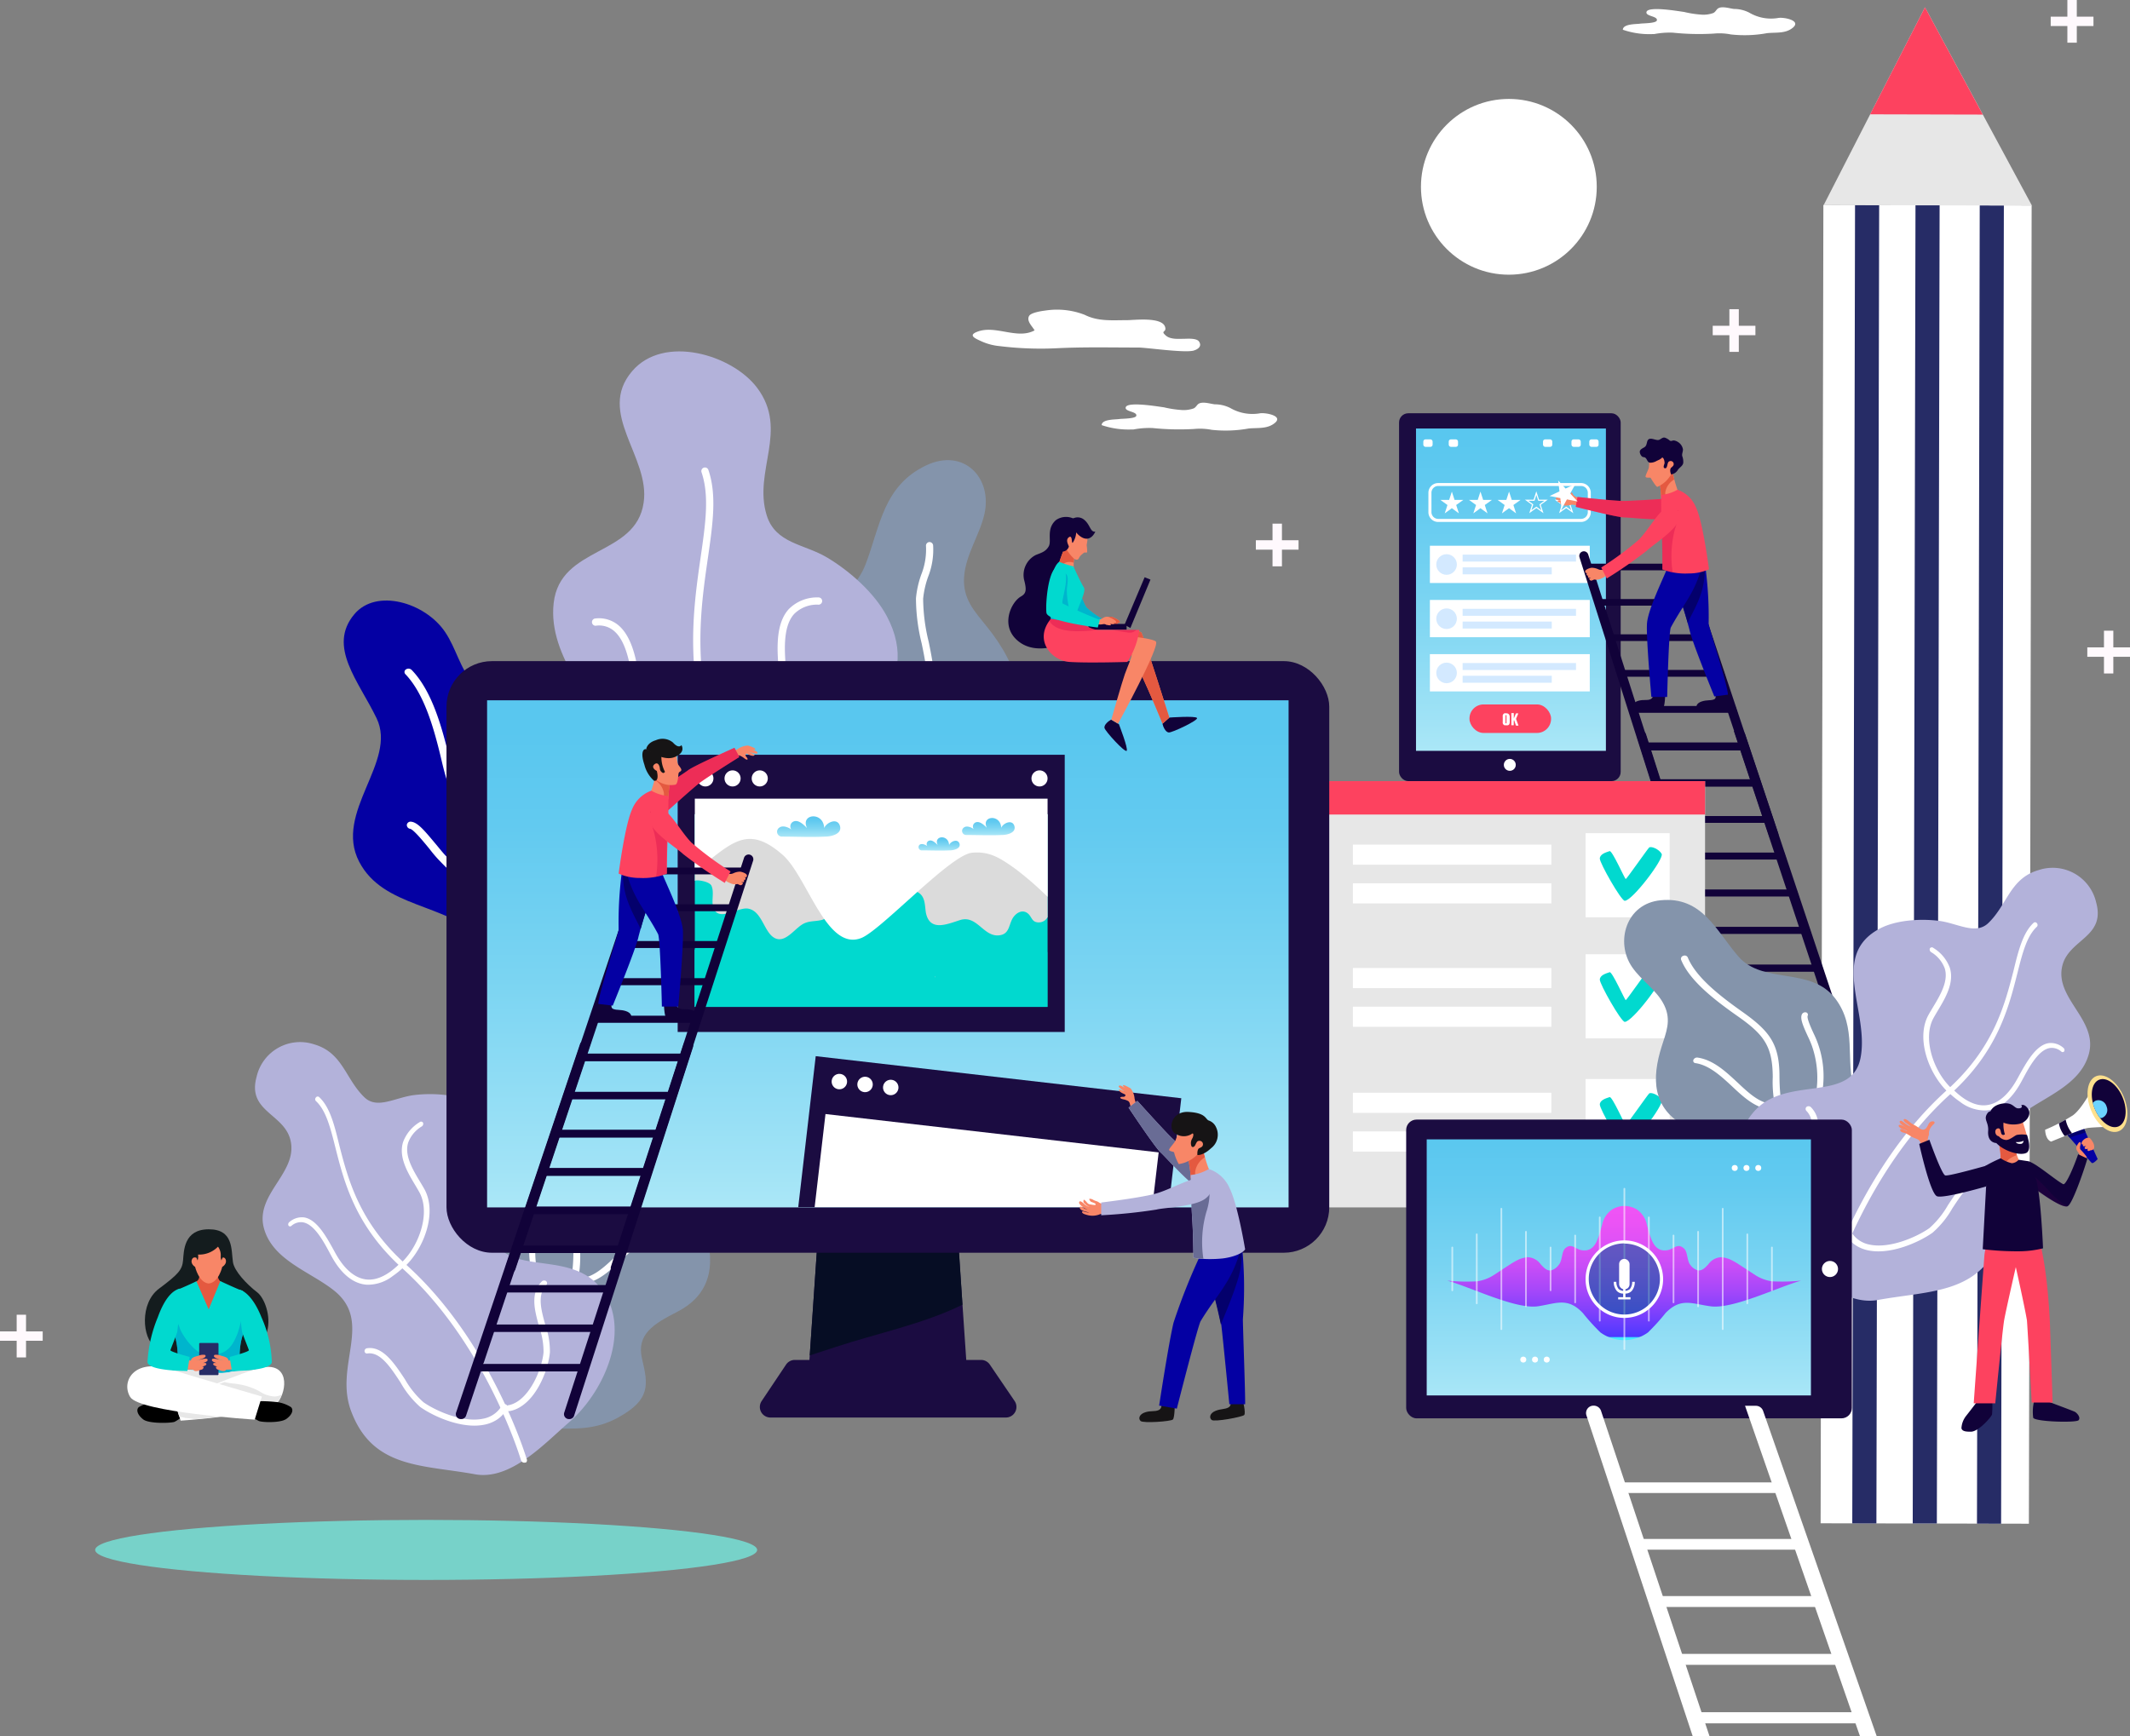 <svg xmlns="http://www.w3.org/2000/svg" xmlns:xlink="http://www.w3.org/1999/xlink" viewBox="0 0 314.28 256.21"><rect x="0" y="0" width="314.28" height="256.21" fill="#808080" stroke="none"/><defs><linearGradient id="linear-gradient" x1="222.94" y1="64.4" x2="222.94" y2="110.57" gradientUnits="userSpaceOnUse"><stop offset="0" stop-color="#59c7ef"/><stop offset="0.2" stop-color="#62caf0"/><stop offset="0.52" stop-color="#7ad4f2"/><stop offset="0.92" stop-color="#a1e3f6"/><stop offset="1" stop-color="#aae7f7"/></linearGradient><linearGradient id="linear-gradient-2" x1="131" y1="107.69" x2="131" y2="177.97" xlink:href="#linear-gradient"/><linearGradient id="linear-gradient-3" x1="124.07" y1="183.63" x2="124.07" y2="186.48" xlink:href="#linear-gradient"/><linearGradient id="linear-gradient-4" x1="150.54" y1="183.84" x2="150.54" y2="186.24" xlink:href="#linear-gradient"/><linearGradient id="linear-gradient-5" x1="143.25" y1="186.61" x2="143.25" y2="188.5" xlink:href="#linear-gradient"/><linearGradient id="linear-gradient-6" x1="238.86" y1="167.05" x2="238.86" y2="206.3" xlink:href="#linear-gradient"/><linearGradient id="linear-gradient-7" x1="244.46" y1="240.67" x2="244.46" y2="260.61" gradientUnits="userSpaceOnUse"><stop offset="0" stop-color="#f054f5"/><stop offset="0.14" stop-color="#eb53f5"/><stop offset="0.29" stop-color="#de51f6"/><stop offset="0.46" stop-color="#c84df7"/><stop offset="0.62" stop-color="#a948f9"/><stop offset="0.79" stop-color="#8141fc"/><stop offset="0.97" stop-color="#5139ff"/><stop offset="0.98" stop-color="#4b38ff"/><stop offset="0.99" stop-color="#43ecff"/></linearGradient></defs><title>4</title><g style="isolation:isolate"><g id="Слой_1" data-name="Слой 1"><rect x="191.67" y="175.18" width="194.56" height="30.73" transform="translate(93.05 416.11) rotate(-89.88)" style="fill:#fff"/><rect x="191.67" y="188.77" width="194.56" height="3.56" transform="translate(93.05 416.11) rotate(-89.88)" style="fill:#262c66"/><rect x="182.74" y="188.75" width="194.56" height="3.56" transform="translate(84.17 407.17) rotate(-89.88)" style="fill:#262c66"/><rect x="201.14" y="188.79" width="194.56" height="3.56" transform="translate(102.49 425.61) rotate(-89.88)" style="fill:#262c66"/><polygon points="299.81 30.34 269.08 30.27 284.03 1.08 299.81 30.34" style="fill:#e7e7e7"/><polygon points="275.94 16.87 292.56 16.91 284.03 1.08 275.94 16.87" style="fill:#fd425f"/><ellipse cx="62.88" cy="228.74" rx="48.84" ry="4.43" style="fill:#77d2c9"/><rect x="206.43" y="60.99" width="32.7" height="54.29" rx="1.36" ry="1.36" style="fill:#1b0c41"/><rect x="208.93" y="63.24" width="28.02" height="47.57" style="fill:url(#linear-gradient)"/><circle cx="222.77" cy="112.88" r="0.88" style="fill:#fff"/><rect x="210.01" y="64.84" width="1.37" height="1.11" rx="0.32" ry="0.32" style="fill:#fff"/><rect x="213.76" y="64.84" width="1.37" height="1.11" rx="0.32" ry="0.32" style="fill:#fff"/><rect x="231.87" y="64.84" width="1.37" height="1.11" rx="0.32" ry="0.32" style="fill:#fff"/><rect x="227.67" y="64.84" width="1.37" height="1.11" rx="0.32" ry="0.32" style="fill:#fff"/><rect x="234.5" y="64.84" width="1.37" height="1.11" rx="0.32" ry="0.32" style="fill:#fff"/><rect x="210.98" y="96.54" width="23.59" height="5.5" style="fill:#fff"/><rect x="215.81" y="97.85" width="16.73" height="1.03" style="fill:#d3e9ff"/><rect x="215.81" y="99.73" width="13.15" height="1.03" style="fill:#d3e9ff"/><circle cx="213.44" cy="99.31" r="1.52" style="fill:#d3e9ff"/><rect x="210.98" y="88.54" width="23.59" height="5.5" style="fill:#fff"/><rect x="215.81" y="89.85" width="16.73" height="1.03" style="fill:#d3e9ff"/><rect x="215.81" y="91.73" width="13.15" height="1.03" style="fill:#d3e9ff"/><circle cx="213.44" cy="91.31" r="1.52" style="fill:#d3e9ff"/><rect x="210.98" y="80.54" width="23.59" height="5.5" style="fill:#fff"/><rect x="215.81" y="81.85" width="16.73" height="1.03" style="fill:#d3e9ff"/><rect x="215.81" y="83.73" width="13.15" height="1.03" style="fill:#d3e9ff"/><circle cx="213.44" cy="83.31" r="1.52" style="fill:#d3e9ff"/><path d="M238,140H216.92a1.44,1.44,0,0,1-1.44-1.44v-2.86a1.44,1.44,0,0,1,1.44-1.44H238a1.44,1.44,0,0,1,1.44,1.44v2.86A1.44,1.44,0,0,1,238,140Zm-21.07-5.31a1,1,0,0,0-1,1v2.86a1,1,0,0,0,1,1H238a1,1,0,0,0,1-1v-2.86a1,1,0,0,0-1-1Z" transform="translate(-4.72 -62.97)" style="fill:#fff"/><polygon points="214.22 72.55 214.62 73.78 215.91 73.78 214.86 74.53 215.26 75.76 214.22 75 213.17 75.76 213.57 74.53 212.53 73.78 213.82 73.78 214.22 72.55" style="fill:#fff"/><polygon points="218.44 72.55 218.84 73.78 220.13 73.78 219.08 74.53 219.48 75.76 218.44 75 217.39 75.76 217.79 74.53 216.75 73.78 218.04 73.78 218.44 72.55" style="fill:#fff"/><polygon points="222.66 72.55 223.06 73.78 224.35 73.78 223.3 74.53 223.7 75.76 222.66 75 221.61 75.76 222.01 74.53 220.97 73.78 222.26 73.78 222.66 72.55" style="fill:#fff"/><path d="M232.46,138.71l-1.05-.76-1.05.76.4-1.24-1.05-.76H231l.4-1.24.4,1.24h1.3l-1.05.76Zm-2.23-1.83.73.53-.28.86.73-.53.73.53-.28-.86.73-.53h-.9l-.28-.86-.28.86Z" transform="translate(-4.72 -62.97)" style="fill:#fff"/><path d="M236.86,138.71l-1.05-.76-1.05.76.4-1.24-1.05-.76h1.3l.4-1.24.4,1.24h1.3l-1.05.76Zm-2.23-1.83.73.53-.28.86.73-.53.73.53-.28-.86.73-.53h-.9l-.28-.86-.28.86Z" transform="translate(-4.72 -62.97)" style="fill:#fff"/><rect x="216.82" y="103.96" width="12.04" height="4.21" rx="2.08" ry="2.08" style="fill:#fd425f"/><path d="M226.95,170a.69.69,0,0,1-.25,0,.37.37,0,0,1-.16-.12.49.49,0,0,1-.09-.18,1,1,0,0,1,0-.25v-.66a1,1,0,0,1,0-.25.48.48,0,0,1,.09-.18.37.37,0,0,1,.16-.12.69.69,0,0,1,.25,0,.5.5,0,0,1,.41.15.67.67,0,0,1,.12.44v.66a.68.68,0,0,1-.12.44A.5.5,0,0,1,226.95,170Zm-.07-.28H227l0,0a.14.14,0,0,0,0-.05.3.3,0,0,0,0-.06s0,0,0-.07v-.84s0-.05,0-.07a.3.3,0,0,0,0-.06l0-.05,0,0h-.14l0,0a.14.14,0,0,0,0,.05.29.29,0,0,0,0,.06s0,0,0,.07v.84s0,.05,0,.07a.3.3,0,0,0,0,.06.14.14,0,0,0,0,.05Z" transform="translate(-4.72 -62.97)" style="fill:#fff"/><path d="M227.72,170v-1.79h.36V169l.32-.75h.35l-.34.81.36,1h-.37l-.28-.82-.05.09V170Z" transform="translate(-4.72 -62.97)" style="fill:#fff"/><path d="M237.75,136.39s-.23,1.28-.21,1.24a3.58,3.58,0,0,0-.86-.18,6.18,6.18,0,0,1-.95.14,1.58,1.58,0,0,1-.6-.16c-.11,0-.3-.18-.17-.25s.29.07.38.09a1.68,1.68,0,0,0,.37,0l-.34-.06a3.8,3.8,0,0,1-.76-.17c-.09-.05-.1-.21.1-.22a2.72,2.72,0,0,1,.52.06l.44.06-.46-.08-.75-.14c-.23,0-.24-.3,0-.33a5,5,0,0,1,.77.14l.45.09s-.44-.09-.52-.12-.56-.1-.64-.22a.13.13,0,0,1,.12-.2,2.41,2.41,0,0,1,.6.07,5.29,5.29,0,0,0,.95.17c.13,0,.26-.07.23-.23l.13-.45s.16,0,.32.39A1.24,1.24,0,0,0,237.75,136.39Z" transform="translate(-4.72 -62.97)" style="fill:#f88667"/><path d="M252,138.16a2.06,2.06,0,0,0-2.16-1.55c-1.64.11-4.69.3-5.63.29-1.3,0-6.73-.59-6.73-.59l-.26,1.46s6.11,1.56,7.15,1.56,6.52.69,7.38-.1A1.05,1.05,0,0,0,252,138.16Z" transform="translate(-4.72 -62.97)" style="fill:#fd425f"/><path d="M252,138.16a2.06,2.06,0,0,0-2.16-1.55c-1.64.11-4.69.3-5.63.29-1.3,0-6.73-.59-6.73-.59l-.26,1.46s6.11,1.56,7.15,1.56,6.52.69,7.38-.1A1.05,1.05,0,0,0,252,138.16Z" transform="translate(-4.72 -62.97)" style="fill:#ca0045;opacity:0.32;mix-blend-mode:multiply"/><polygon points="251.1 89.38 250.77 88.41 236.14 88.41 236.45 89.38 251.1 89.38" style="fill:#110239"/><polygon points="252.84 94.6 252.51 93.61 237.8 93.61 238.11 94.6 252.84 94.6" style="fill:#110239"/><polygon points="248.9 84.17 248.57 83.19 233.94 83.19 234.25 84.17 248.9 84.17" style="fill:#110239"/><polygon points="254.59 99.87 254.26 98.87 239.47 98.87 239.79 99.87 254.59 99.87" style="fill:#110239"/><polygon points="256.37 105.2 256.04 104.19 241.17 104.19 241.49 105.2 256.37 105.2" style="fill:#110239"/><polygon points="258.17 110.59 257.83 109.57 242.88 109.57 243.2 110.59 258.17 110.59" style="fill:#110239"/><polygon points="259.98 116.03 259.64 115 244.61 115 244.94 116.03 259.98 116.03" style="fill:#110239"/><path d="M266.38,186.84h.07a.68.68,0,0,0,.64-.89l-13.74-41.16a.68.68,0,0,0-.64-.46h-.95l14,42.05A.68.68,0,0,0,266.38,186.84Z" transform="translate(-4.72 -62.97)" style="fill:#110239"/><path d="M251.49,186.84h.07a.68.68,0,0,0,.64-.88l-13.14-41.16a.68.68,0,0,0-.64-.47h0a.68.68,0,0,0-.65.88l13.08,41.16A.68.68,0,0,0,251.49,186.84Z" transform="translate(-4.72 -62.97)" style="fill:#110239"/><polygon points="260.02 116.1 259.68 115.1 244.69 115.1 245.01 116.1 260.02 116.1" style="fill:#110239"/><polygon points="261.8 121.44 261.46 120.43 246.39 120.43 246.71 121.44 261.8 121.44" style="fill:#110239"/><polygon points="257.76 110.75 257.43 109.75 242.43 109.75 242.75 110.75 257.76 110.75" style="fill:#110239"/><polygon points="263.6 126.85 263.26 125.82 248.1 125.82 248.43 126.85 263.6 126.85" style="fill:#110239"/><polygon points="265.42 132.31 265.08 131.27 249.84 131.27 250.17 132.31 265.42 132.31" style="fill:#110239"/><polygon points="267.26 137.83 266.91 136.78 251.59 136.78 251.93 137.83 267.26 137.83" style="fill:#110239"/><polygon points="269.12 143.41 268.77 142.35 253.37 142.35 253.71 143.41 269.12 143.41" style="fill:#110239"/><path d="M275.56,214.41h.07a.69.69,0,0,0,.66-.91l-14.08-42.18a.69.69,0,0,0-.66-.47h-1l14.32,43.09A.69.69,0,0,0,275.56,214.41Z" transform="translate(-4.72 -62.97)" style="fill:#110239"/><path d="M260.31,214.41h.08a.69.69,0,0,0,.66-.9l-13.46-42.18a.69.69,0,0,0-.66-.48h0a.69.69,0,0,0-.66.9l13.4,42.18A.69.69,0,0,0,260.31,214.41Z" transform="translate(-4.72 -62.97)" style="fill:#110239"/><path d="M251.46,132.35l-.09.1a6.15,6.15,0,0,1-.93.81c-.21.14-.53.23-.71.37l-.22.16a17.08,17.08,0,0,1,.32,2.7,4.72,4.72,0,0,0,2.53-.88A18.79,18.79,0,0,1,251.46,132.35Z" transform="translate(-4.72 -62.97)" style="fill:#f88667"/><path d="M250.47,135.45a2.69,2.69,0,0,1,.84-1.4,4.26,4.26,0,0,1,.44-.33,9.46,9.46,0,0,1-.29-1.37l-.09.1a6.15,6.15,0,0,1-.93.81c-.21.14-.53.23-.71.37l-.22.16a17.08,17.08,0,0,1,.32,2.7,7.28,7.28,0,0,0,.74-.1A1.39,1.39,0,0,1,250.47,135.45Z" transform="translate(-4.72 -62.97)" style="fill:#e45940"/><path d="M250.43,165.41s-.05,1.85-.34,2.1-4,.36-4.28,0-.13-.9.66-1.12,1.26,0,1.79-.23.39-1.06.39-1.06Z" transform="translate(-4.72 -62.97)" style="fill:#110239"/><path d="M259.55,165.35s.28,1.8,0,2.06-4,.56-4.35.23-.17-.9.61-1.15,1.24-.1,1.78-.29.14-1,.14-1Z" transform="translate(-4.72 -62.97)" style="fill:#110239"/><path d="M256.83,155a55.1,55.1,0,0,0-.77-10.27,4.69,4.69,0,0,0-1.83.35c-1.12.51-2.25,1-3.38,1.49a72.68,72.68,0,0,1,3.16,9.37c.3,1.61,3.66,9.81,3.66,9.81l2-.26C259.68,164.17,256.82,155.44,256.83,155Z" transform="translate(-4.72 -62.97)" style="fill:#0400a3"/><path d="M252.66,145.81a18.73,18.73,0,0,1-1.82.74,77.13,77.13,0,0,1,2.91,8.36c.29-.86,1.67-2.94,2.2-5.22a12.17,12.17,0,0,0,.17-4.65v0A8.75,8.75,0,0,0,252.66,145.81Z" transform="translate(-4.72 -62.97)" style="fill:#04006c"/><path d="M254.18,145.53c-.79.27-2.24.65-3.33,1-.76,1.92-3,6.44-3.12,8.49-.13,2.26.65,10.81.65,10.81h2.33s.22-9.64.54-10.26c1.08-2,2.26-3.66,2.94-4.93a15.85,15.85,0,0,0,1.72-4.5c.09-.44.47-1.92-.27-2.38C255,144,254.84,145.3,254.18,145.53Z" transform="translate(-4.72 -62.97)" style="fill:#0400a3"/><path d="M250,147a9.47,9.47,0,0,0,3.88.6,7.32,7.32,0,0,0,3-.61s-.89-7-1.92-9.14a4.6,4.6,0,0,0-2.72-2.61,5.77,5.77,0,0,1-2.42.76s0,4.27.11,6S250,147,250,147Z" transform="translate(-4.72 -62.97)" style="fill:#fd425f"/><path d="M249.91,141.38c0-.19,0-.39,0-.6v-.08c0-.2,0-.41,0-.62V140c0-.24,0-.48,0-.72h0a1.39,1.39,0,0,0,.26,0,6,6,0,0,0,1.86-.86l.31-.16a8.11,8.11,0,0,1-.47,2.75,15.69,15.69,0,0,0-.34,6.49A10.37,10.37,0,0,1,250,147s0-3.32-.07-5c0-.15,0-.33,0-.51Z" transform="translate(-4.72 -62.97)" style="fill:#ca0045;opacity:0.32;mix-blend-mode:multiply"/><path d="M251.88,129.85s-1.23-1.35-2.22-1-1.59.73-1.6,1.16a11.62,11.62,0,0,1-.06,2c-.14.47-.54,1.16-.47,1.34s.66.07.72.13.76,1.28,1,1.35a4.37,4.37,0,0,0,2.09-1.93C251.46,132.27,252.27,130.84,251.88,129.85Z" transform="translate(-4.72 -62.97)" style="fill:#f88667"/><path d="M249.87,130.61a2.66,2.66,0,0,0-.28.18l-.43.2a1.92,1.92,0,0,1-.9.27c-.48,0-.47-.49-.76-.73-.14-.12-.35-.06-.51-.19a1.1,1.1,0,0,1-.3-.52c-.13-.46.31-.64.63-.83s.34-.46.44-.84c.26-.92,1.27-.05,1.79-.28.27-.12.5-.39.82-.31a2,2,0,0,1,.7.41c.23.17.36,0,.63,0a1.48,1.48,0,0,1,.6.23,1.57,1.57,0,0,1,.74,1.1c0,.38-.19.66-.1,1a2.32,2.32,0,0,1,.14,1c-.09.46-.54.65-.78,1a1.4,1.4,0,0,1-1,.69c-.13-.27-.24-.74,0-1a1.64,1.64,0,0,0,.31-.3.45.45,0,0,0-.63-.61c-.3.14-.19,1.05-.58,1s-.11-.56-.08-.73-.06-.74-.3-.85A.15.15,0,0,0,249.87,130.61Z" transform="translate(-4.72 -62.97)" style="fill:#110239"/><path d="M241.45,147.07a1.55,1.55,0,0,0-.27,0,1.11,1.11,0,0,1-.6-.07,2.32,2.32,0,0,0-1-.24c-.17,0-1.18.27-.93.68,0,.06.16.14.19.13l.4-.15a2.29,2.29,0,0,0-.27.11s-.11.06-.14.1a.26.26,0,0,0,.12.3c.09,0,.15-.06.23-.1h0c-.07.06-.22.09-.13.31s.18.09.28.06l.11,0-.21.12c-.09.08.11.37.3.34s.39-.18.45-.16a1.52,1.52,0,0,0,.92-.11l.38-.17a4,4,0,0,0,.56-.38C241.67,147.49,241.42,147.41,241.45,147.07Z" transform="translate(-4.72 -62.97)" style="fill:#f88667"/><path d="M241.8,148.34l-.82-1.62a46.65,46.65,0,0,0,5.54-4.09c1.48-1.5,3.09-4.54,4.22-4.73s2.27.43,1.61,2-4,3.66-4.65,4.35A67,67,0,0,1,241.8,148.34Z" transform="translate(-4.72 -62.97)" style="fill:#fd425f"/><polygon points="232.47 71.42 231.68 72.83 232.78 74.01 231.2 73.7 230.42 75.11 230.22 73.51 228.64 73.2 230.1 72.52 229.91 70.92 231 72.1 232.47 71.42" style="fill:#fff"/><rect x="194.71" y="115.28" width="56.87" height="62.91" style="fill:#e7e7e7"/><rect x="194.71" y="115.28" width="56.87" height="4.93" style="fill:#fd425f"/><rect x="199.62" y="124.65" width="29.28" height="2.97" style="fill:#fff"/><rect x="199.62" y="130.36" width="29.28" height="2.97" style="fill:#fff"/><rect x="199.62" y="142.86" width="29.28" height="2.97" style="fill:#fff"/><rect x="199.62" y="148.57" width="29.28" height="2.97" style="fill:#fff"/><rect x="233.95" y="122.96" width="12.41" height="12.41" style="fill:#fff"/><path d="M244.6,192.7c-.14,0-2-4.25-2.38-4.12-.57.19-1.41.43-1.45,1.08s3.15,6.25,3.68,6.25c1.12,0,5.83-6.21,5.45-6.92s-1.59-1.2-1.86-.93S244.72,192.7,244.6,192.7Z" transform="translate(-4.72 -62.97)" style="fill:#01d9cf"/><rect x="233.95" y="140.83" width="12.41" height="12.41" style="fill:#fff"/><path d="M244.6,210.57c-.14,0-2-4.25-2.38-4.12-.57.19-1.41.43-1.45,1.08s3.15,6.25,3.68,6.25c1.12,0,5.83-6.21,5.45-6.92s-1.59-1.2-1.86-.93S244.72,210.57,244.6,210.57Z" transform="translate(-4.72 -62.97)" style="fill:#01d9cf"/><rect x="199.62" y="161.27" width="29.28" height="2.97" style="fill:#fff"/><rect x="199.62" y="166.98" width="29.28" height="2.97" style="fill:#fff"/><rect x="233.95" y="159.24" width="12.41" height="12.41" style="fill:#fff"/><path d="M244.6,229c-.14,0-2-4.25-2.38-4.12-.57.19-1.41.43-1.45,1.08s3.15,6.25,3.68,6.25c1.12,0,5.83-6.21,5.45-6.92s-1.59-1.2-1.86-.93S244.72,229,244.6,229Z" transform="translate(-4.72 -62.97)" style="fill:#01d9cf"/><path d="M124.73,215.23c-7.47-1.91-12.92-3.62-13.4-15-.23-5.41,1.1-9.38,4.44-13.16,2.7-3.07,4.12-4.27,4.43-8.73.47-6.77-2.17-11.87.07-18.33,2.4-6.9,9.73-7.35,12.19-13.82,2.13-5.6,2.61-11.52,8.88-14.52,5.56-2.66,9.84,1.8,8.63,7.17-.71,3.12-2.78,6-3,9.28s1.56,5.08,3.41,7.39c4.4,5.49,7.28,12.45,1.42,19.59-3.5,4.26-6.13,7.88-3.19,13.58,3.36,6.51,5.18,10.53-.11,17.49-4,5.22-8.34,5.51-13.5,6.64-4.64,1-10.44,3.92-14.73,1.38Z" transform="translate(-4.72 -62.97)" style="fill:#8494ab"/><path d="M128.79,207.23a6.56,6.56,0,0,1-.67.07.54.54,0,0,1-.56-.51.51.51,0,0,1,.51-.56c3.53-.15,6.65-3.87,8.22-7,1.25-2.49.81-4.5.24-7l-.45-2.1c-1.17-5.49-2.18-10.22,1.46-15.21,4-5.52,4.76-8.67,3.51-15.31-.1-.54-.22-1.11-.34-1.69a28.08,28.08,0,0,1-.84-6.66,14.36,14.36,0,0,1,.78-3.49,10,10,0,0,0,.7-4.2.54.54,0,0,1,.45-.6h0a.54.54,0,0,1,.6.46,10.85,10.85,0,0,1-.74,4.67,13.46,13.46,0,0,0-.73,3.22,27.13,27.13,0,0,0,.82,6.38c.12.59.24,1.17.34,1.72,1.3,6.92.51,10.39-3.7,16.14-3.36,4.6-2.45,8.9-1.28,14.35l.45,2.09c.59,2.64,1.1,4.92-.33,7.75C135.57,203.06,132.5,206.67,128.79,207.23Z" transform="translate(-4.72 -62.97)" style="fill:#fff"/><path d="M138.64,190.72a2.88,2.88,0,0,1-2.37-.81.54.54,0,0,1,.7-.81,1.72,1.72,0,0,0,1.89.45c2.13-.89,3.85-6,4-7.86.36-5.43,1.35-8.33,6.19-11.08a.54.54,0,0,1,.53.93c-4.66,2.65-5.32,5.27-5.65,10.23-.11,1.64-1.77,7.58-4.63,8.77A2.74,2.74,0,0,1,138.64,190.72Z" transform="translate(-4.72 -62.97)" style="fill:#fff"/><path d="M106.3,221.52c-5.51,5.93-12.3,11.35-21.73,4.52-4.75-3.44-5-8.33-5.25-14.28-.21-4.64,0-6.72-3.42-10.18-5.34-5.37-14.62-4.57-18.19-11.44-3.78-7.3,5.67-14.73,2.58-21.16C57.64,163.48,53,158.4,57,153.62c3.24-3.87,10.44-1.73,13.38,2.6,1.7,2.51,2.16,5.36,4.31,7.79s4.74,2.92,7.6,3.73c6.35,1.8,12.21,4.94,13.29,11.87.68,4.32,1.47,7.92,6.41,9.7,5.24,1.89,8.19,3.11,9.79,9.86,1.25,5.26-.4,8.33-2,12.64s-2.6,10.76-6.62,13.24Z" transform="translate(-4.72 -62.97)" style="fill:#0400a3"/><path d="M106.39,218.53a8,8,0,0,1-3.39-.67c-4.56-2-7.08-8-9.28-13.29a37.22,37.22,0,0,0-3.2-6.57c-3-4.18-6-6.91-11.39-10.11-6.21-3.71-7.82-6.55-9.25-12.67-1.16-4.95-2.6-9.88-5.34-12.75a.45.45,0,0,1,.08-.71.67.67,0,0,1,.84.08c2.91,3,4.41,8.12,5.61,13.2,1.38,5.89,2.84,8.46,8.73,12a35.53,35.53,0,0,1,11.77,10.44,37.91,37.91,0,0,1,3.33,6.77c2.12,5,4.54,10.83,8.61,12.62a7.22,7.22,0,0,0,5.24.13.7.7,0,0,1,.83.35.52.52,0,0,1-.34.72A10.13,10.13,0,0,1,106.39,218.53Z" transform="translate(-4.72 -62.97)" style="fill:#fff"/><path d="M85,191.66a.7.7,0,0,1-.39-.1.51.51,0,0,1-.16-.76c1.65-2.07.32-5.27-1.08-8.64-1.21-2.91-2.45-5.91-1.74-8.36a.59.59,0,0,1,.73-.36.54.54,0,0,1,.44.64c-.62,2.15.57,5,1.72,7.75,1.45,3.47,3,7.08,1,9.6A.62.62,0,0,1,85,191.66Z" transform="translate(-4.72 -62.97)" style="fill:#fff"/><path d="M91.75,198.87a.73.73,0,0,1-.23,0,15.76,15.76,0,0,1-2.29-1,8,8,0,0,0-3.56-1.08,17.65,17.65,0,0,0-2.27.09,9.93,9.93,0,0,1-5-.53,28.32,28.32,0,0,1-8.75-6.28c-.42-.42-1-1.08-1.53-1.78-.82-1-2.33-2.86-2.87-3a.57.57,0,0,1-.5-.62.56.56,0,0,1,.65-.43c1,.12,2,1.37,3.71,3.41.55.67,1.07,1.31,1.45,1.69a28.25,28.25,0,0,0,8.33,6,8.42,8.42,0,0,0,4.37.43,19.36,19.36,0,0,1,2.44-.1,9.38,9.38,0,0,1,4.13,1.22,14.49,14.49,0,0,0,2.1.9.56.56,0,0,1,.4.7A.58.58,0,0,1,91.75,198.87Z" transform="translate(-4.72 -62.97)" style="fill:#fff"/><path d="M107.78,218.8c-8.47-5.21-18-8.13-17.83-20.51.17-10.25,11.32-14.55,6.09-24.77C92.69,167,85.53,159.95,86.41,152c.94-8.53,12.13-6.85,13.28-14.85,1-6.75-7-13.2-1.7-19.4,4.64-5.46,14.77-2.46,18.45,2.46,4.7,6.28-.61,12.27,1.4,18.79,1.3,4.21,5.52,4.22,8.92,6.25s7,5.25,8.81,8.66c5.57,10.49-5,16.18-7.06,25.22-2,8.53,9.26,9.39,11.3,17.38,2.25,8.82-6.27,17.33-13.76,19.95C120.87,218.23,113.13,222.09,107.78,218.8Z" transform="translate(-4.72 -62.97)" style="fill:#b3b2da"/><path d="M116.82,220.11h-.15a.53.53,0,0,1-.45-.6c0-.21,2.94-21.67-5.44-42.77-5.31-13.36-3.84-23.48-2.67-31.61.7-4.84,1.3-9,.12-12.46a.54.54,0,0,1,.33-.68.53.53,0,0,1,.68.33c1.27,3.69.65,8-.07,13-1.16,8-2.6,18,2.6,31.07,8.49,21.37,5.54,43.1,5.51,43.31A.54.54,0,0,1,116.82,220.11Z" transform="translate(-4.72 -62.97)" style="fill:#fff"/><path d="M111.63,176.47a.54.54,0,0,1-.24-1c4.29-1.33,8.71-6.1,8.44-11.08,0-.59-.09-1.24-.15-1.92-.29-3.25-.65-7.29,1.4-9.58a5.86,5.86,0,0,1,4.4-1.75.53.53,0,0,1,.55.52.54.54,0,0,1-.52.55,4.75,4.75,0,0,0-3.63,1.39c-1.74,1.95-1.4,5.73-1.13,8.77.06.69.12,1.36.15,2,.31,5.66-4.53,10.72-9.19,12.16Z" transform="translate(-4.72 -62.97)" style="fill:#fff"/><path d="M108.45,177.09a8.09,8.09,0,0,1-5.52-1.08c-2.42-1.55-4-4.66-4.53-9-.05-.43-.1-.92-.16-1.47-.31-3.08-.77-7.73-3-9.52a3.4,3.4,0,0,0-2.65-.7.54.54,0,0,1-.13-1.06h0a4.48,4.48,0,0,1,3.44.93c2.56,2.07,3.05,7,3.38,10.25.05.53.1,1,.15,1.44.5,4,1.9,6.84,4,8.22,1.84,1.18,4.26,1.3,7.19.38a.53.53,0,0,1,.67.35.54.54,0,0,1-.35.67A14.44,14.44,0,0,1,108.45,177.09Z" transform="translate(-4.72 -62.97)" style="fill:#fff"/><path d="M119.9,210.76a5.08,5.08,0,0,1-2-.07.54.54,0,1,1,.25-1c3.38.83,7.72-3.5,9.21-6.15a14.85,14.85,0,0,0,1.19-4.43c.52-3,1.06-6.19,3.65-7.26a.52.52,0,0,1,.7.29.53.53,0,0,1-.29.7c-2,.84-2.53,3.7-3,6.45a15.5,15.5,0,0,1-1.31,4.78C127,206.4,123.46,210.23,119.9,210.76Z" transform="translate(-4.72 -62.97)" style="fill:#fff"/><path d="M115.16,211.26a6.31,6.31,0,0,1-2.11-.06c-4.09-.77-8.06-5.1-9.73-7.82a19,19,0,0,1-1.73-6c-.69-3.68-1.4-7.48-4-8.33a.54.54,0,0,1,.33-1c3.21,1,4,5.35,4.73,9.16a18.29,18.29,0,0,0,1.6,5.6c1.51,2.46,5.29,6.63,9,7.33a4.71,4.71,0,0,0,3.87-.86.54.54,0,1,1,.65.85A5.68,5.68,0,0,1,115.16,211.26Z" transform="translate(-4.72 -62.97)" style="fill:#fff"/><path d="M279,245.33c5.83-1.72,10.49-3.26,10.09-9.64-.2-3.3-1.87-5.5-5.49-7.15-2.91-1.32-4.38-1.75-5.26-4.61-1.4-4.58.44-9.3-2.83-13.6-3.63-4.77-10.65-2-14.31-6.22-3.27-3.79-5.31-8.87-11.45-8.28-5.12.49-6.73,6.18-4.23,9.84,1.41,2.07,3.7,3.43,4.77,5.68s.25,4-.4,6.09c-1.44,4.56-1.5,9.17,3.7,11.83,3.13,1.6,5.57,3,4.76,6.4-.84,3.53-1.18,5.54,3.17,8,3.27,1.84,6.11,1.56,9.73,1.56,3.41,0,8.07.77,11.2-.86Z" transform="translate(-4.72 -62.97)" style="fill:#8494ab"/><path d="M277,244.77a4.61,4.61,0,0,0,.92-2c.53-2.89-2.4-5.63-5-8.09a20.18,20.18,0,0,1-3.23-3.45c-1.73-2.8-2.39-5.35-2.41-9.4,0-4.81-1.45-6.69-5.54-9.58-3.43-2.43-6.83-5.13-8-8a.5.5,0,0,0-.65-.22.46.46,0,0,0-.33.57c1.2,3,4.71,5.78,8.25,8.27,4,2.79,5.25,4.48,5.28,9.05a17.18,17.18,0,0,0,2.51,9.73,20.55,20.55,0,0,0,3.34,3.57c2.55,2.37,5.39,5,4.91,7.58a4.89,4.89,0,0,1-2,2.86c-.19.16-.24.39-.1.52a.49.49,0,0,0,.61,0A8.29,8.29,0,0,0,277,244.77Z" transform="translate(-4.72 -62.97)" style="fill:#fff"/><path d="M267.45,226.4a.4.4,0,0,0,.09-.25.37.37,0,0,0-.48-.31c-2.25.38-4.07-1.32-6-3.14-1.73-1.61-3.54-3.3-5.85-3.65a.59.59,0,0,0-.63.34.35.35,0,0,0,.32.48c2,.3,3.75,1.9,5.39,3.43,2,1.88,4.09,3.8,6.82,3.33A.6.6,0,0,0,267.45,226.4Z" transform="translate(-4.72 -62.97)" style="fill:#fff"/><path d="M269.76,232.19a.44.44,0,0,0,.07-.14,7.91,7.91,0,0,0,.28-1.56,4.39,4.39,0,0,1,.75-2.32,12.79,12.79,0,0,1,1-1.27,6.41,6.41,0,0,0,1.77-3,14.32,14.32,0,0,0-.68-6.92,14,14,0,0,0-.61-1.45c-.37-.8-1.05-2.29-.9-2.65a.35.35,0,0,0-.23-.5.54.54,0,0,0-.6.25c-.33.61.11,1.66.86,3.29a14.08,14.08,0,0,1,.59,1.38,14.27,14.27,0,0,1,.68,6.61,5.45,5.45,0,0,1-1.56,2.63,14,14,0,0,0-1.11,1.37,5.13,5.13,0,0,0-.89,2.69A7.25,7.25,0,0,1,269,232a.32.32,0,0,0,.33.41A.59.59,0,0,0,269.76,232.19Z" transform="translate(-4.72 -62.97)" style="fill:#fff"/><path d="M281.81,254.82c7.8-1.42,15.11-.82,18.27-9.36,2.5-6.76-3.33-13.13,2.54-17.78,3.53-2.8,9.1-4.47,10.33-9.25,1.28-5-5.09-8.13-3.94-12.91.95-3.95,6.42-4.21,5-9.35a6.58,6.58,0,0,0-8.47-4.8c-4.26,1.22-4.62,5.12-7.45,7.83-1.89,1.81-4.56,0-7.34-.34s-6.29-.09-8.63,1.13c-7.59,4-1.51,12.33-2.89,19.15-1.33,6.59-10.61,2.61-15.41,7.56-5.6,5.78-1.38,15.78,4.14,20.5C271.63,250.34,276.53,255.78,281.81,254.82Z" transform="translate(-4.72 -62.97)" style="fill:#b3b2da"/><path d="M274.28,253.1l.13,0a.49.49,0,0,0,.58-.33c.05-.18,5.13-17.15,17.49-28.32,7-6.29,8.62-12.79,9.91-17.87.75-3,1.4-5.49,2.88-6.85a.38.38,0,0,0,0-.5.33.33,0,0,0-.46-.1c-1.6,1.46-2.26,4.06-3,7.12-1.29,5-2.93,11.42-9.8,17.58-12.61,11.31-17.8,28.55-17.85,28.73A.43.43,0,0,0,274.28,253.1Z" transform="translate(-4.72 -62.97)" style="fill:#fff"/><path d="M292,224a.37.37,0,0,0,.5,0,.41.41,0,0,0,0-.56c-2.5-2.47-4.13-7.22-2.5-10.21.19-.35.42-.73.65-1.12,1.11-1.85,2.46-4.12,1.76-6.33a5.79,5.79,0,0,0-2.42-2.91.34.34,0,0,0-.52.07.46.46,0,0,0,.19.55,4.7,4.7,0,0,1,2,2.38c.6,1.88-.68,4-1.73,5.75-.24.4-.47.78-.67,1.14-1.87,3.41,0,8.54,2.71,11.22Z" transform="translate(-4.72 -62.97)" style="fill:#fff"/><path d="M293.9,225.56a6,6,0,0,0,3.83,1.29c1.91-.12,3.66-1.48,5.05-3.91.14-.24.29-.52.45-.82.92-1.71,2.29-4.26,4-4.49a2.12,2.12,0,0,1,1.64.54.28.28,0,0,0,.43-.06.42.42,0,0,0-.13-.5h0a2.8,2.8,0,0,0-2.13-.7c-1.95.26-3.4,3-4.39,4.77-.16.3-.31.57-.45.81-1.3,2.24-2.88,3.5-4.58,3.6-1.48.09-3.08-.71-4.74-2.36a.37.37,0,0,0-.54,0,.41.41,0,0,0,0,.56A12.39,12.39,0,0,0,293.9,225.56Z" transform="translate(-4.72 -62.97)" style="fill:#fff"/><path d="M275.11,244.9a4.55,4.55,0,0,0,1.6.61.46.46,0,0,0,.53-.36.44.44,0,0,0-.37-.51c-3-.52-5-5.31-5.21-7.84a11.18,11.18,0,0,1,.64-3.72c.67-2.42,1.36-4.89-.35-6.68a.5.5,0,0,0-.67-.08.41.41,0,0,0,0,.62c1.35,1.42.72,3.67.11,5.87a11.68,11.68,0,0,0-.67,4C270.92,239.13,272.43,243.28,275.11,244.9Z" transform="translate(-4.72 -62.97)" style="fill:#fff"/><path d="M278.68,246.85a5.36,5.36,0,0,0,1.64.64c3.32.72,7.55-1.18,9.54-2.59a13.83,13.83,0,0,0,2.92-3.59c1.49-2.27,3-4.57,4.91-4.28a.35.35,0,0,0,.4-.33.42.42,0,0,0-.34-.44c-2.35-.37-4.07,2.24-5.62,4.58a13.32,13.32,0,0,1-2.73,3.38c-1.8,1.27-5.85,3.09-8.87,2.42a4,4,0,0,1-2.69-1.91.48.48,0,0,0-.62-.17.43.43,0,0,0-.18.6A4.73,4.73,0,0,0,278.68,246.85Z" transform="translate(-4.72 -62.97)" style="fill:#fff"/><path d="M77.19,273.94c-6.29-1.86-11.31-3.52-10.89-10.4.22-3.56,2-5.94,5.92-7.71,3.14-1.42,4.73-1.88,5.68-5,1.51-4.94-.48-10,3.05-14.67,3.92-5.14,11.49-2.13,15.44-6.71,3.53-4.09,5.73-9.57,12.36-8.93,5.52.53,7.26,6.67,4.56,10.62-1.52,2.23-4,3.7-5.15,6.13s-.27,4.34.43,6.57c1.56,4.92,1.62,9.89-4,12.76-3.38,1.73-6,3.27-5.14,6.9.91,3.81,1.28,6-3.42,8.61-3.53,2-6.59,1.68-10.5,1.69-3.68,0-8.71.83-12.08-.93Z" transform="translate(-4.72 -62.97)" style="fill:#8494ab"/><path d="M79.56,270.49a4.61,4.61,0,0,1-.92-2c-.53-2.89,2.4-5.63,5-8.09A20.19,20.19,0,0,0,86.92,257c1.73-2.8,2.39-5.35,2.41-9.4,0-4.81,1.45-6.69,5.54-9.58,3.43-2.43,6.83-5.13,8-8a.5.5,0,0,1,.65-.22.46.46,0,0,1,.33.57c-1.2,3-4.71,5.78-8.25,8.27-4,2.79-5.25,4.48-5.28,9.05a17.17,17.17,0,0,1-2.51,9.73A20.55,20.55,0,0,1,84.4,261c-2.55,2.37-5.39,5-4.91,7.58a4.89,4.89,0,0,0,2,2.86c.19.16.24.39.1.52a.49.49,0,0,1-.61,0A8.29,8.29,0,0,1,79.56,270.49Z" transform="translate(-4.72 -62.97)" style="fill:#fff"/><path d="M89.13,252.12a.4.4,0,0,1-.09-.25.37.37,0,0,1,.48-.31c2.25.38,4.07-1.32,6-3.14,1.73-1.61,3.54-3.3,5.85-3.65a.59.59,0,0,1,.63.34.35.35,0,0,1-.32.48c-2,.3-3.75,1.9-5.39,3.43-2,1.88-4.09,3.8-6.82,3.33A.6.6,0,0,1,89.13,252.12Z" transform="translate(-4.72 -62.97)" style="fill:#fff"/><path d="M86.82,257.91a.44.44,0,0,1-.07-.14,7.9,7.9,0,0,1-.28-1.56,4.39,4.39,0,0,0-.75-2.32,12.79,12.79,0,0,0-1-1.27,6.41,6.41,0,0,1-1.77-3,14.32,14.32,0,0,1,.68-6.92,14,14,0,0,1,.61-1.45c.37-.8,1.05-2.29.9-2.65a.35.35,0,0,1,.23-.5.54.54,0,0,1,.6.25c.33.61-.11,1.66-.86,3.29A14.08,14.08,0,0,0,84.5,243a14.27,14.27,0,0,0-.68,6.61,5.45,5.45,0,0,0,1.56,2.63,14,14,0,0,1,1.11,1.37,5.13,5.13,0,0,1,.89,2.69,7.25,7.25,0,0,0,.25,1.43.32.32,0,0,1-.33.41A.59.59,0,0,1,86.82,257.91Z" transform="translate(-4.72 -62.97)" style="fill:#fff"/><path d="M74.78,280.54c-7.8-1.42-15.11-.82-18.27-9.36-2.5-6.76,3.33-13.13-2.54-17.78-3.53-2.8-9.1-4.47-10.33-9.25-1.28-5,5.09-8.13,3.94-12.91-.95-3.95-6.42-4.21-5-9.35a6.58,6.58,0,0,1,8.47-4.8c4.26,1.22,4.62,5.12,7.45,7.83,1.89,1.81,4.56,0,7.34-.34s6.29-.09,8.63,1.13c7.59,4,1.51,12.33,2.89,19.15,1.33,6.59,10.61,2.61,15.41,7.56,5.6,5.78,1.38,15.78-4.14,20.5C85,276.06,80.05,281.5,74.78,280.54Z" transform="translate(-4.72 -62.97)" style="fill:#b3b2da"/><path d="M82.31,278.82l-.13,0a.49.49,0,0,1-.58-.33c-.05-.18-5.13-17.15-17.49-28.32-7-6.29-8.62-12.79-9.91-17.87-.75-3-1.4-5.49-2.88-6.85a.38.38,0,0,1,0-.5.33.33,0,0,1,.46-.1c1.6,1.46,2.26,4.06,3,7.12,1.29,5,2.93,11.42,9.8,17.58,12.61,11.31,17.8,28.55,17.85,28.73A.43.43,0,0,1,82.31,278.82Z" transform="translate(-4.72 -62.97)" style="fill:#fff"/><path d="M64.61,249.72a.37.37,0,0,1-.5,0,.41.41,0,0,1,0-.56c2.5-2.47,4.13-7.22,2.5-10.21-.19-.35-.42-.73-.65-1.12-1.11-1.85-2.46-4.12-1.76-6.33a5.79,5.79,0,0,1,2.42-2.91.34.34,0,0,1,.52.07.46.46,0,0,1-.19.55,4.7,4.7,0,0,0-2,2.38c-.6,1.88.68,4,1.73,5.75.24.4.47.78.67,1.14,1.87,3.41,0,8.54-2.71,11.22Z" transform="translate(-4.72 -62.97)" style="fill:#fff"/><path d="M62.68,251.28a6,6,0,0,1-3.83,1.29c-1.91-.12-3.66-1.48-5.05-3.91-.14-.24-.29-.52-.45-.82-.92-1.71-2.29-4.26-4-4.49a2.12,2.12,0,0,0-1.64.54.28.28,0,0,1-.43-.06.42.42,0,0,1,.13-.5h0a2.8,2.8,0,0,1,2.13-.7c1.95.26,3.4,3,4.39,4.77.16.3.31.57.45.81,1.3,2.24,2.88,3.5,4.58,3.6,1.48.09,3.08-.71,4.74-2.36a.37.37,0,0,1,.54,0,.41.41,0,0,1,0,.56A12.4,12.4,0,0,1,62.68,251.28Z" transform="translate(-4.72 -62.97)" style="fill:#fff"/><path d="M81.47,270.62a4.55,4.55,0,0,1-1.6.61.46.46,0,0,1-.53-.36.44.44,0,0,1,.37-.51c3-.52,5-5.31,5.21-7.84a11.18,11.18,0,0,0-.64-3.72c-.67-2.42-1.36-4.89.35-6.68a.5.5,0,0,1,.67-.08.41.41,0,0,1,0,.62c-1.35,1.42-.72,3.67-.11,5.87a11.68,11.68,0,0,1,.67,4C85.66,264.85,84.16,269,81.47,270.62Z" transform="translate(-4.72 -62.97)" style="fill:#fff"/><path d="M77.91,272.57a5.36,5.36,0,0,1-1.64.64c-3.32.72-7.55-1.18-9.54-2.59A13.84,13.84,0,0,1,63.82,267c-1.49-2.27-3-4.57-4.91-4.28a.35.35,0,0,1-.4-.33.42.42,0,0,1,.34-.44c2.35-.37,4.07,2.24,5.62,4.58a13.32,13.32,0,0,0,2.73,3.38c1.8,1.27,5.85,3.09,8.87,2.42a4,4,0,0,0,2.69-1.91.48.48,0,0,1,.62-.17.43.43,0,0,1,.18.6A4.73,4.73,0,0,1,77.91,272.57Z" transform="translate(-4.72 -62.97)" style="fill:#fff"/><polygon points="142.93 205.99 119.07 205.99 121.03 177.23 140.97 177.23 142.93 205.99" style="fill:#1b0c41"/><path d="M127.86,261.81c6-2,13-3.4,18.87-6.29l-1-15.32H125.75L124.2,263Z" transform="translate(-4.72 -62.97)" style="fill:#060d24"/><path d="M150.77,264.36a1.56,1.56,0,0,0-1.3-.69H122a1.56,1.56,0,0,0-1.3.69l-3.6,5.38a1.56,1.56,0,0,0,1.3,2.43h34.73a1.56,1.56,0,0,0,1.3-2.43Z" transform="translate(-4.72 -62.97)" style="fill:#1b0c41"/><rect x="65.88" y="97.57" width="130.25" height="87.31" rx="6.71" ry="6.71" style="fill:#1b0c41"/><rect x="71.87" y="103.35" width="118.26" height="74.84" style="fill:url(#linear-gradient-2)"/><rect x="99.99" y="111.39" width="57.11" height="40.91" style="fill:#1b0c41"/><rect x="102.52" y="120.14" width="52.05" height="28.46" style="fill:#01d9cf"/><path d="M156.34,203.36c-2.55.64-5.29,1.92-8,1.84a24.25,24.25,0,0,1-8.19-1.73c-4-1.54-6.34-2.08-10.45.15-4.56,2.48-8.66,4.29-13.8,2.6-3.1-1-5.11-3-8.62-3.13h-.08v8.48h52.05v-8.08A5.33,5.33,0,0,0,156.34,203.36Z" transform="translate(-4.72 -62.97)" style="fill:#01d9cf"/><path d="M109.69,193.68c.43.91,0,2.12.24,3.08.68,2.49,3.67,0,5.19.31,1.84.33,2.24,2.86,3.44,4,1.66,1.53,3.15-.77,4.45-1.62,1-.65,1.9-.44,3-.72a7.34,7.34,0,0,0,3.23-2.27c1.42-1.49,2.32-2.7,4.56-2.66,1.07,0,2.15.29,3.22.4s2.4-.09,3.31.56.84,1.81,1,2.88c.56,2.86,3.09,1.74,5,1.13,2.53-.84,3.47,2.47,5.78,2.24,1.45-.14,1.43-1.3,1.92-2.32.39-.82,1.4-1.62,2.3-.95.67.5.57,1.33,1.62,1.36a1.48,1.48,0,0,0,1.35-.79v-2.78h0c0-1.18,0-2.37,0-3.55v-8.83H107.24V193C107.24,192.73,109.37,193,109.69,193.68Z" transform="translate(-4.72 -62.97)" style="fill:#dbdbdb"/><path d="M142.72,207a.45.45,0,0,0-.09.18C142.63,207.26,142.67,207.19,142.72,207Z" transform="translate(-4.72 -62.97)" style="fill:#dbdbdb"/><path d="M120.21,189.14c3.65,3.21,6.46,14.34,11.62,12.25,2.92-1.18,13.12-12.26,16.29-12.57,2.63-.26,4.21.8,6.48,2.42a49.85,49.85,0,0,1,4.69,4.08V180.84H107.24v10.75C112.57,187.54,114.87,184.45,120.21,189.14Z" transform="translate(-4.72 -62.97)" style="fill:#fff"/><circle cx="128.01" cy="128.62" r="3.28" style="fill:#fff"/><path d="M120.14,186.44c2.1,0,4.24.11,6.34,0,.79,0,2.55-.34,2.17-1.59s-2-.5-2.32.33c-.11-2.5-3.57-2.11-2.53,0-.44-.44-1.2-1.23-1.91-1a.78.78,0,0,0-.19,1.41c-.36-.42-1.43-.92-2-.47A.72.72,0,0,0,120.14,186.44Z" transform="translate(-4.72 -62.97)" style="fill:url(#linear-gradient-3)"/><path d="M147.26,186.2c1.76,0,3.55.09,5.31,0,.66,0,2.13-.29,1.82-1.33s-1.68-.41-1.94.27c-.09-2.09-3-1.77-2.12,0-.37-.37-1-1-1.6-.82a.66.66,0,0,0-.16,1.18c-.3-.36-1.2-.77-1.64-.39A.6.6,0,0,0,147.26,186.2Z" transform="translate(-4.72 -62.97)" style="fill:url(#linear-gradient-4)"/><path d="M140.65,188.47c1.39,0,2.81.07,4.2,0,.52,0,1.69-.23,1.44-1s-1.33-.33-1.53.22c-.07-1.65-2.36-1.4-1.68,0-.29-.29-.79-.81-1.27-.65a.52.52,0,0,0-.13.93c-.24-.28-.95-.61-1.29-.31A.48.48,0,0,0,140.65,188.47Z" transform="translate(-4.72 -62.97)" style="fill:url(#linear-gradient-5)"/><circle cx="104.08" cy="114.88" r="1.19" style="fill:#fff"/><circle cx="108.09" cy="114.88" r="1.19" style="fill:#fff"/><circle cx="112.1" cy="114.88" r="1.19" style="fill:#fff"/><circle cx="153.38" cy="114.88" r="1.19" style="fill:#fff"/><path d="M115.09,173a2.88,2.88,0,0,0-1.55.53,6.13,6.13,0,0,1-1.37.5,5.15,5.15,0,0,1,.1.81s.76-.13.84-.16c.26-.08.46-.28.75-.2a2.15,2.15,0,0,1,.4.2c.16.08.54.46.72.39s-.18-.43-.23-.53,0-.38.16-.33.77.42,1.08.27-.82-.52-1-.65c.33.17,1.4.49,1.48.31.17-.36-1-.55-1.28-.7a1.54,1.54,0,0,0,.89.19C116.49,173.45,115.33,173.06,115.09,173Z" transform="translate(-4.72 -62.97)" style="fill:#f88667"/><path d="M100.73,182.51a2.14,2.14,0,0,0,2.77-.12c1.27-1.14,3.65-3.27,4.42-3.86,1.07-.83,5.89-3.84,5.89-3.84l-.72-1.36s-6,2.66-6.85,3.32-5.78,3.63-6,4.82A1.1,1.1,0,0,0,100.73,182.51Z" transform="translate(-4.72 -62.97)" style="fill:#fd425f"/><path d="M100.73,182.51a2.14,2.14,0,0,0,2.77-.12c1.27-1.14,3.65-3.27,4.42-3.86,1.07-.83,5.89-3.84,5.89-3.84l-.72-1.36s-6,2.66-6.85,3.32-5.78,3.63-6,4.82A1.1,1.1,0,0,0,100.73,182.51Z" transform="translate(-4.72 -62.97)" style="fill:#ca0045;opacity:0.32;mix-blend-mode:multiply"/><polygon points="92.35 134.48 92.69 133.46 107.93 133.46 107.61 134.48 92.35 134.48" style="fill:#110239"/><polygon points="90.54 139.91 90.89 138.88 106.2 138.88 105.88 139.91 90.54 139.91" style="fill:#110239"/><polygon points="94.65 129.04 94.99 128.03 110.22 128.03 109.9 129.04 94.65 129.04" style="fill:#110239"/><polygon points="88.71 145.4 89.06 144.36 104.46 144.36 104.13 145.4 88.71 145.4" style="fill:#110239"/><polygon points="86.86 150.95 87.21 149.9 102.7 149.9 102.36 150.95 86.86 150.95" style="fill:#110239"/><polygon points="84.99 156.56 85.35 155.49 100.91 155.49 100.58 156.56 84.99 156.56" style="fill:#110239"/><polygon points="83.1 162.23 83.46 161.15 99.11 161.15 98.77 162.23 83.1 162.23" style="fill:#110239"/><polygon points="81.46 167.89 81.82 166.81 97.47 166.81 97.13 167.89 81.46 167.89" style="fill:#110239"/><polygon points="79.82 173.54 80.18 172.47 95.83 172.47 95.49 173.54 79.82 173.54" style="fill:#110239"/><polygon points="78.18 179.2 78.54 178.13 94.19 178.13 93.85 179.2 78.18 179.2" style="fill:#110239"/><path d="M80.12,250.8H80a.71.71,0,0,1-.67-.93l20.26-60.31a.7.7,0,0,1,.67-.48h1l-20.5,61.23A.7.7,0,0,1,80.12,250.8Z" transform="translate(-4.72 -62.97)" style="fill:#110239"/><path d="M95.62,250.8h-.08a.7.7,0,0,1-.67-.92l19.63-60.31a.71.71,0,0,1,.67-.49h0a.7.7,0,0,1,.67.92L96.29,250.31A.71.71,0,0,1,95.62,250.8Z" transform="translate(-4.72 -62.97)" style="fill:#110239"/><polygon points="82.95 162.2 83.3 161.15 98.97 161.15 98.64 162.2 82.95 162.2" style="fill:#110239"/><polygon points="81.08 167.79 81.44 166.73 97.2 166.73 96.86 167.79 81.08 167.79" style="fill:#110239"/><polygon points="85.3 156.61 85.65 155.56 101.33 155.56 101 156.61 85.3 156.61" style="fill:#110239"/><polygon points="79.2 173.44 79.56 172.37 95.4 172.37 95.06 173.44 79.2 173.44" style="fill:#110239"/><polygon points="77.3 179.15 77.66 178.06 93.59 178.06 93.24 179.15 77.3 179.15" style="fill:#110239"/><polygon points="75.37 184.92 75.73 183.82 91.75 183.82 91.4 184.92 75.37 184.92" style="fill:#110239"/><polygon points="73.42 190.75 73.79 189.65 89.9 189.65 89.55 190.75 73.42 190.75" style="fill:#110239"/><polygon points="71.74 196.57 72.11 195.47 88.21 195.47 87.86 196.57 71.74 196.57" style="fill:#110239"/><polygon points="70.05 202.4 70.42 201.29 86.52 201.29 86.17 202.4 70.05 202.4" style="fill:#110239"/><path d="M72.79,272.4h-.07a.73.73,0,0,1-.69-1L90.3,217.06a.73.73,0,0,1,.69-.5h1L73.48,271.91A.73.73,0,0,1,72.79,272.4Z" transform="translate(-4.72 -62.97)" style="fill:#110239"/><path d="M88.74,272.4h-.08a.73.73,0,0,1-.69-.95l17.62-54.39a.73.73,0,0,1,.69-.5h0a.73.73,0,0,1,.69.94L89.43,271.9A.73.73,0,0,1,88.74,272.4Z" transform="translate(-4.72 -62.97)" style="fill:#110239"/><path d="M101.6,176.62l.09.1a6.4,6.4,0,0,0,1,.84c.22.14.55.24.73.39l.23.16a17.8,17.8,0,0,0-.33,2.81,4.92,4.92,0,0,1-2.63-.92A19.57,19.57,0,0,0,101.6,176.62Z" transform="translate(-4.72 -62.97)" style="fill:#f88667"/><path d="M102.64,179.84a2.8,2.8,0,0,0-.88-1.45,4.43,4.43,0,0,0-.46-.34,9.88,9.88,0,0,0,.31-1.43l.09.1a6.4,6.4,0,0,0,1,.84c.22.14.55.24.73.39l.23.16a17.8,17.8,0,0,0-.33,2.81,7.56,7.56,0,0,1-.77-.11A1.45,1.45,0,0,0,102.64,179.84Z" transform="translate(-4.72 -62.97)" style="fill:#e45940"/><path d="M102.67,211s.05,1.92.35,2.19,4.13.38,4.46,0,.14-.94-.69-1.17-1.31,0-1.86-.23-.41-1.1-.41-1.1Z" transform="translate(-4.72 -62.97)" style="fill:#110239"/><path d="M93.18,211s-.29,1.87,0,2.15,4.19.58,4.53.24.17-.94-.64-1.2-1.29-.1-1.85-.31-.14-1.05-.14-1.05Z" transform="translate(-4.72 -62.97)" style="fill:#110239"/><path d="M96,200.19a57.38,57.38,0,0,1,.8-10.7,4.88,4.88,0,0,1,1.91.37c1.17.53,2.34,1,3.52,1.55a75.69,75.69,0,0,0-3.29,9.75c-.31,1.67-3.81,10.22-3.81,10.22L93,211.13C93,209.75,96,200.66,96,200.19Z" transform="translate(-4.72 -62.97)" style="fill:#0400a3"/><path d="M100.35,190.63a19.51,19.51,0,0,0,1.89.77,80.31,80.31,0,0,0-3,8.71c-.3-.9-1.73-3.07-2.29-5.44a12.67,12.67,0,0,1-.18-4.84v0A9.11,9.11,0,0,1,100.35,190.63Z" transform="translate(-4.72 -62.97)" style="fill:#04006c"/><path d="M98.77,190.34c.83.28,2.33.68,3.46,1.08.79,2,3.12,6.71,3.25,8.84.13,2.35-.68,11.26-.68,11.26h-2.42s-.22-10-.56-10.69c-1.12-2.13-2.36-3.81-3.06-5.14A16.5,16.5,0,0,1,97,191c-.09-.46-.49-2,.29-2.48C97.89,188.72,98.08,190.1,98.77,190.34Z" transform="translate(-4.72 -62.97)" style="fill:#0400a3"/><path d="M103.12,191.91a9.86,9.86,0,0,1-4,.63A7.62,7.62,0,0,1,96,191.9s.93-7.24,2-9.52a4.78,4.78,0,0,1,2.83-2.72,6,6,0,0,0,2.52.79s0,4.45-.11,6.22S103.12,191.91,103.12,191.91Z" transform="translate(-4.72 -62.97)" style="fill:#fd425f"/><path d="M103.21,186q0-.29,0-.62v-.08c0-.21,0-.43,0-.65v-.11c0-.25,0-.5,0-.75h0a1.45,1.45,0,0,1-.27,0,6.29,6.29,0,0,1-1.94-.9l-.32-.16a8.44,8.44,0,0,0,.49,2.87,16.34,16.34,0,0,1,.35,6.76,10.8,10.8,0,0,0,1.55-.45s0-3.46.07-5.23c0-.16,0-.34,0-.54Z" transform="translate(-4.72 -62.97)" style="fill:#ca0045;opacity:0.32;mix-blend-mode:multiply"/><path d="M112,191.94a1.6,1.6,0,0,1,.28,0,1.15,1.15,0,0,0,.62-.08,2.42,2.42,0,0,1,1-.25c.18,0,1.23.28,1,.71,0,.06-.16.15-.2.13l-.41-.15a2.37,2.37,0,0,1,.28.12s.12.06.15.11a.27.27,0,0,1-.12.31c-.09,0-.16-.06-.24-.1h0c.07.06.23.1.13.32s-.19.09-.29.07l-.11,0a2.48,2.48,0,0,1,.22.12c.1.09-.12.38-.32.36s-.4-.19-.47-.17a1.58,1.58,0,0,1-1-.11l-.39-.17a4.2,4.2,0,0,1-.59-.4C111.8,192.38,112.06,192.3,112,191.94Z" transform="translate(-4.72 -62.97)" style="fill:#f88667"/><path d="M111.66,193.27l.85-1.69a48.58,48.58,0,0,1-5.77-4.26c-1.54-1.56-3.21-4.73-4.39-4.93s-2.36.45-1.68,2.09,4.13,3.81,4.84,4.53A69.78,69.78,0,0,0,111.66,193.27Z" transform="translate(-4.72 -62.97)" style="fill:#fd425f"/><path d="M101,173.33s3.12-.36,3.33.17.26,2,.46,2.31.57.68.43.89-.29.15-.37.38-.05,1.5-.46,1.69a3.47,3.47,0,0,1-3.27-1.12C100.38,176.44,99.52,173.44,101,173.33Z" transform="translate(-4.72 -62.97)" style="fill:#f88667"/><path d="M100.24,173.62l2.07,1a4.64,4.64,0,0,0,.53,2.26s-.19.28-.38.12a.76.76,0,0,1-.37-.55c0-.3-.23-1.11-.77-.71s0,.87.31,1c0,0,.44,1.57-.4,1.46a4.66,4.66,0,0,1-1.43-2.37C99.14,173.89,99.72,173.27,100.24,173.62Z" transform="translate(-4.72 -62.97)" style="fill:#161415"/><path d="M105.26,172.93s.74,1.06-1,1.77-4.19-1.16-4.19-1.16.06-.93,1.43-1.33a2.4,2.4,0,0,1,2.51.34C104.92,173.56,105.26,172.93,105.26,172.93Z" transform="translate(-4.72 -62.97)" style="fill:#161415"/><polygon points="172.43 178.15 174.3 162.08 120.36 155.87 117.78 178.15 172.43 178.15" style="fill:#1b0c41"/><polygon points="170.01 178.15 170.96 170.07 121.8 164.41 120.2 178.15 170.01 178.15" style="fill:#fff"/><circle cx="128.56" cy="222.57" r="1.14" transform="translate(-111.97 261.87) rotate(-83.43)" style="fill:#fff"/><circle cx="132.35" cy="223.01" r="1.14" transform="translate(-109.05 266.01) rotate(-83.43)" style="fill:#fff"/><circle cx="136.14" cy="223.45" r="1.14" transform="translate(-106.13 270.17) rotate(-83.43)" style="fill:#fff"/><path d="M171.54,223.59a2.88,2.88,0,0,1,.59,1.53,6.13,6.13,0,0,0,.49,1.37,5.17,5.17,0,0,0-.68.44s-.39-.67-.42-.75c-.1-.25-.08-.53-.33-.71a2.15,2.15,0,0,0-.41-.18c-.16-.07-.7-.11-.76-.3s.45-.14.55-.16.32-.21.15-.33-.82-.32-.9-.65.93.29,1.16.36c-.34-.14-1.28-.75-1.19-.94.17-.36,1,.39,1.36.53a1.54,1.54,0,0,1-.72-.56C170.27,222.84,171.32,223.48,171.54,223.59Z" transform="translate(-4.72 -62.97)" style="fill:#f88667"/><path d="M183.17,237.86a2.29,2.29,0,0,0-.63-2.9c-1.44-1.14-4.11-3.26-4.87-4-1.07-1-5.13-5.52-5.13-5.52l-1.3,1s3.89,5.86,4.75,6.63,4.88,5.44,6.17,5.43A1.17,1.17,0,0,0,183.17,237.86Z" transform="translate(-4.72 -62.97)" style="fill:#b3b2da"/><path d="M183.17,237.86a2.29,2.29,0,0,0-.63-2.9c-1.44-1.14-4.11-3.26-4.87-4-1.07-1-5.13-5.52-5.13-5.52l-1.3,1s3.89,5.86,4.75,6.63,4.88,5.44,6.17,5.43A1.17,1.17,0,0,0,183.17,237.86Z" transform="translate(-4.72 -62.97)" style="fill:#696c95"/><path d="M182.14,232.22l-.1.11a6.87,6.87,0,0,1-1,.92c-.23.16-.58.26-.78.43l-.25.18a19,19,0,0,1,.41,3s2.06-.18,2.8-1A20.94,20.94,0,0,1,182.14,232.22Z" transform="translate(-4.72 -62.97)" style="fill:#f88667"/><path d="M181.1,235.7a3,3,0,0,1,.91-1.57,4.75,4.75,0,0,1,.49-.38,10.57,10.57,0,0,1-.36-1.52l-.1.11a6.87,6.87,0,0,1-1,.92c-.23.16-.58.26-.78.43l-.25.18a19,19,0,0,1,.41,3,8.15,8.15,0,0,0,.82-.13A1.55,1.55,0,0,1,181.1,235.7Z" transform="translate(-4.72 -62.97)" style="fill:#e45940"/><path d="M178.06,270.11s0,2.06-.28,2.35-4.4.58-4.77.22-.19-1,.68-1.28,1.4-.06,2-.33.39-1.19.39-1.19Z" transform="translate(-4.72 -62.97)" style="fill:#161415"/><path d="M188.07,269.51s.51,2,.23,2.29-4.4,1.06-4.8.73-.28-1,.56-1.34,1.39-.2,1.94-.52.27-1.23.27-1.23Z" transform="translate(-4.72 -62.97)" style="fill:#161415"/><path d="M188.11,257.62a61.43,61.43,0,0,0-.21-11.48,5.23,5.23,0,0,0-2.06.28c-1.28.5-2.57,1-3.85,1.45a81,81,0,0,1,2.93,10.63c.23,1.81,1.19,11.71,1.19,11.71h2.33C188.48,268.71,188.08,258.11,188.11,257.62Z" transform="translate(-4.72 -62.97)" style="fill:#0400a3"/><path d="M184,247.13a20.85,20.85,0,0,1-2.07.71,85.15,85.15,0,0,1,2.93,10.6c.37-.94,1.82-4.29,2.55-6.79a13.56,13.56,0,0,0,.48-5.16v0A9.75,9.75,0,0,0,184,247.13Z" transform="translate(-4.72 -62.97)" style="fill:#04006c"/><path d="M185.76,246.91c-.9.25-2.53.58-3.77.95a90.76,90.76,0,0,0-4.12,10.33c-.73,3.08-2.12,12.22-2.12,12.22l2.61.45s3.11-12.24,3.51-12.91c1.33-2.21,2.75-3.93,3.58-5.31a17.28,17.28,0,0,0,2.49-6.16C187.25,246.64,186.51,246.7,185.76,246.91Z" transform="translate(-4.72 -62.97)" style="fill:#0400a3"/><path d="M180.81,248.62a18.19,18.19,0,0,0,4.25.08c1.59-.18,3-.75,3.38-1.35,0,0-1.09-6.61-2.28-9a5.12,5.12,0,0,0-3.08-2.86,6.43,6.43,0,0,1-2.68.89s.11,4.76.24,6.66S180.81,248.62,180.81,248.62Z" transform="translate(-4.72 -62.97)" style="fill:#b3b2da"/><path d="M182.72,241.83a9,9,0,0,0,.47-3.08l-.34.18a6.73,6.73,0,0,1-2.06,1,1.55,1.55,0,0,1-.29,0c0,1.16.09,2.33.14,3.07.13,1.9.18,5.6.18,5.6s.59.09,1.46.14A16.14,16.14,0,0,1,182.72,241.83Z" transform="translate(-4.72 -62.97)" style="fill:#696c95"/><path d="M182.94,230.12s-.94-1.81-2.11-1.7-1.92.32-2.06.78a13,13,0,0,1-.65,2.18c-.29.47-.92,1.1-.9,1.3s.69.26.73.35a6.92,6.92,0,0,0,.7,1.74,4.87,4.87,0,0,0,2.81-1.48C181.78,232.61,183.07,231.3,182.94,230.12Z" transform="translate(-4.72 -62.97)" style="fill:#f88667"/><path d="M180.54,230.33a2.17,2.17,0,0,1-2.29,0c-1.26-.53-.81-3.39,1.8-3.26s2.52,1.06,3,1.26a1.82,1.82,0,0,1,1.1,1,2.51,2.51,0,0,1-.74,3.1c-1.21,1.13-2,1-2,1-.06-.32,0-.87.24-1a1.82,1.82,0,0,0,.43-.24.51.51,0,0,0-.51-.84c-.29,0-.42.56-.58.75s-.29.16-.39.12-.34-.65.06-1.27C180.88,230.49,180.83,230.08,180.54,230.33Z" transform="translate(-4.72 -62.97)" style="fill:#161415"/><path d="M167.83,240.7a1.84,1.84,0,0,1-.93-.25,1.11,1.11,0,0,0-.4-.21,2.37,2.37,0,0,1-.48-.2.92.92,0,0,0-.49-.15c-.21,0,0,.24.08.37s.76.24.78.45-.72,0-.87,0c-.35-.08-.43-.34-.67-.55s-.25-.14-.27.08.12.29.23.4a1.94,1.94,0,0,0,.79.51,2.26,2.26,0,0,1-.79-.4c-.13-.1-.63-.64-.81-.45-.36.39,1.06,1.22,1.36,1.25a2.66,2.66,0,0,1-.82-.35c-.15-.09-.51-.31-.49,0,0,.47,1,.6,1.4.73a3.11,3.11,0,0,1-.83-.17c-.37-.09-.31.21.05.37a4.26,4.26,0,0,0,.54.17,2.88,2.88,0,0,0,1.85-.15c.25-.08.8,0,.91-.17C168.21,241.63,167.92,241.06,167.83,240.7Z" transform="translate(-4.72 -62.97)" style="fill:#f88667"/><path d="M167.2,242.32v-1.88s5.57-.66,7.92-1.28,5.74-2.71,7-2.23,2,1.77.43,2.95-6.11,1.31-7.19,1.6A77.18,77.18,0,0,1,167.2,242.32Z" transform="translate(-4.72 -62.97)" style="fill:#b3b2da"/><rect x="207.48" y="165.23" width="65.76" height="44.09" rx="1.53" ry="1.53" style="fill:#1b0c41"/><rect x="210.51" y="168.15" width="56.69" height="37.79" style="fill:url(#linear-gradient-6)"/><circle cx="270.01" cy="187.28" r="1.19" style="fill:#fff"/><path d="M266.18,252.07a6.16,6.16,0,0,1-2.45-.91c-.82-.52-1.62-1.07-2.44-1.59a9.71,9.71,0,0,0-1.38-.77,4.47,4.47,0,0,0-.66-.2,4.36,4.36,0,0,0-.47-.09,2.45,2.45,0,0,0-2,1.05c-.4.42-.89,1-1.55.89a2.1,2.1,0,0,1-1.07-.76c-.57-.65-.38-2-1-2.49-.91-.82-1.45.09-2.35.26-2.21.42-2.55-2-3.09-3.72a3.64,3.64,0,0,0-1.4-2.22,3.47,3.47,0,0,0-3.81,0,3.64,3.64,0,0,0-1.4,2.22c-.54,1.73-.88,4.14-3.09,3.72-.9-.17-1.44-1.08-2.35-.26-.57.51-.39,1.84-1,2.49a2.1,2.1,0,0,1-1.07.76c-.65.13-1.15-.47-1.55-.89a2.45,2.45,0,0,0-2-1.05,4.36,4.36,0,0,0-.47.09,4.47,4.47,0,0,0-.66.2,9.71,9.71,0,0,0-1.38.77c-.82.52-1.62,1.07-2.44,1.59a6.16,6.16,0,0,1-2.45.91,29.46,29.46,0,0,1-4.38-.1c3.44.95,10.11,4.27,13.38,3.78,2.73-.41,4.36-1.38,6.62,1a30.66,30.66,0,0,0,2.6,2.87,6,6,0,0,0,7,0,30.65,30.65,0,0,0,2.6-2.87c2.27-2.33,3.89-1.36,6.62-1,3.26.48,9.94-2.83,13.38-3.78A29.47,29.47,0,0,1,266.18,252.07Z" transform="translate(-4.72 -62.97)" style="fill:url(#linear-gradient-7)"/><g style="opacity:0.55;mix-blend-mode:screen"><path d="M219,253.52a.12.12,0,0,1-.12-.12v-6.32a.12.12,0,0,1,.25,0v6.32A.12.12,0,0,1,219,253.52Z" transform="translate(-4.72 -62.97)" style="fill:#fff"/><path d="M222.61,255.44a.12.12,0,0,1-.12-.12V245.14a.12.12,0,0,1,.25,0v10.17A.12.12,0,0,1,222.61,255.44Z" transform="translate(-4.72 -62.97)" style="fill:#fff"/><path d="M226.24,259.25a.12.12,0,0,1-.12-.12V241.36a.12.12,0,0,1,.25,0v17.76A.12.12,0,0,1,226.24,259.25Z" transform="translate(-4.72 -62.97)" style="fill:#fff"/><path d="M229.87,255.88a.12.12,0,0,1-.12-.12v-11a.12.12,0,0,1,.25,0v11A.12.12,0,0,1,229.87,255.88Z" transform="translate(-4.72 -62.97)" style="fill:#fff"/><path d="M233.5,253.52a.12.12,0,0,1-.12-.12v-6.32a.12.12,0,0,1,.25,0v6.32A.12.12,0,0,1,233.5,253.52Z" transform="translate(-4.72 -62.97)" style="fill:#fff"/><path d="M237.13,255.3a.12.12,0,0,1-.12-.12v-9.87a.12.12,0,0,1,.25,0v9.87A.12.12,0,0,1,237.13,255.3Z" transform="translate(-4.72 -62.97)" style="fill:#fff"/><path d="M240.76,258a.12.12,0,0,1-.12-.12V242.64a.12.12,0,0,1,.25,0v15.21A.12.12,0,0,1,240.76,258Z" transform="translate(-4.72 -62.97)" style="fill:#fff"/><path d="M244.39,262.2a.12.12,0,0,1-.12-.12V238.41a.12.12,0,0,1,.25,0v23.66A.12.12,0,0,1,244.39,262.2Z" transform="translate(-4.72 -62.97)" style="fill:#fff"/><path d="M248,258a.12.12,0,0,1-.12-.12V242.64a.12.12,0,0,1,.25,0v15.21A.12.12,0,0,1,248,258Z" transform="translate(-4.72 -62.97)" style="fill:#fff"/><path d="M251.64,255.3a.12.12,0,0,1-.12-.12v-9.87a.12.12,0,0,1,.25,0v9.87A.12.12,0,0,1,251.64,255.3Z" transform="translate(-4.72 -62.97)" style="fill:#fff"/><path d="M255.27,255.88a.12.12,0,0,1-.12-.12v-11a.12.12,0,0,1,.25,0v11A.12.12,0,0,1,255.27,255.88Z" transform="translate(-4.72 -62.97)" style="fill:#fff"/><path d="M258.9,259.25a.12.12,0,0,1-.12-.12V241.36a.12.12,0,0,1,.25,0v17.76A.12.12,0,0,1,258.9,259.25Z" transform="translate(-4.72 -62.97)" style="fill:#fff"/><path d="M262.53,255.44a.12.12,0,0,1-.12-.12V245.14a.12.12,0,0,1,.25,0v10.17A.12.12,0,0,1,262.53,255.44Z" transform="translate(-4.72 -62.97)" style="fill:#fff"/><path d="M266.16,253.52a.12.12,0,0,1-.12-.12v-6.32a.12.12,0,0,1,.25,0v6.32A.12.12,0,0,1,266.16,253.52Z" transform="translate(-4.72 -62.97)" style="fill:#fff"/></g><circle cx="239.67" cy="188.78" r="5.48" style="fill:#005b98;opacity:0.55;mix-blend-mode:multiply"/><path d="M244.39,257.47a5.72,5.72,0,1,1,5.72-5.72A5.73,5.73,0,0,1,244.39,257.47Zm0-11a5.25,5.25,0,1,0,5.25,5.25A5.25,5.25,0,0,0,244.39,246.5Z" transform="translate(-4.72 -62.97)" style="fill:#fff"/><rect x="238.9" y="185.79" width="1.54" height="4.5" rx="0.76" ry="0.76" style="fill:#fff"/><rect x="238.76" y="191.44" width="1.82" height="0.33" style="fill:#fff"/><rect x="239.5" y="190.21" width="0.33" height="1.38" style="fill:#fff"/><path d="M245.55,252.14a1.67,1.67,0,0,1-.35,1.08,1.39,1.39,0,0,1-1.64,0,1.66,1.66,0,0,1-.35-1.08h-.38a2,2,0,0,0,.45,1.35,1.31,1.31,0,0,0,1,.39h.2a1.31,1.31,0,0,0,1-.39,2,2,0,0,0,.45-1.35Z" transform="translate(-4.72 -62.97)" style="fill:#fff"/><circle cx="255.96" cy="172.37" r="0.44" style="fill:#fff"/><circle cx="257.69" cy="172.37" r="0.44" style="fill:#fff"/><circle cx="259.43" cy="172.37" r="0.44" style="fill:#fff"/><circle cx="224.76" cy="200.65" r="0.44" style="fill:#fff"/><circle cx="226.49" cy="200.65" r="0.44" style="fill:#fff"/><circle cx="228.22" cy="200.65" r="0.44" style="fill:#fff"/><polygon points="264.28 220.34 263.73 218.77 239.19 218.77 239.72 220.34 264.28 220.34" style="fill:#fff"/><polygon points="267.2 228.7 266.64 227.12 241.97 227.12 242.5 228.7 267.2 228.7" style="fill:#fff"/><polygon points="270.14 237.16 269.58 235.55 244.78 235.55 245.32 237.16 270.14 237.16" style="fill:#fff"/><polygon points="273.12 245.7 272.56 244.08 247.62 244.08 248.16 245.7 273.12 245.7" style="fill:#fff"/><polygon points="276.14 254.33 275.56 252.69 250.5 252.69 251.04 254.33 276.14 254.33" style="fill:#fff"/><path d="M281.62,319.18l-16.76-48a1.13,1.13,0,0,0-1.08-.74H262.2l16.95,48.74Z" transform="translate(-4.72 -62.97)" style="fill:#fff"/><path d="M254.47,319.18h2.48l-16-48a1.13,1.13,0,0,0-1.08-.76h0a1.09,1.09,0,0,0-1.08,1.41Z" transform="translate(-4.72 -62.97)" style="fill:#fff"/><path d="M304.88,269.63a6.73,6.73,0,0,0-.16,2.58c.31.59,6.32.76,6.69.36s-.24-1.09-.56-1.25-4.44-1.69-4.44-1.69Z" transform="translate(-4.72 -62.97)" style="fill:#110239"/><path d="M297,269.09h1.64a15.12,15.12,0,0,1,0,2.64c-.14.41-2,2.53-3.11,2.53-.58,0-1.29,0-1.4-.51a3.22,3.22,0,0,1,.68-1.81C295.66,270.87,297,269.09,297,269.09Z" transform="translate(-4.72 -62.97)" style="fill:#110239"/><path d="M305.2,244.83s-3.74,1.07-6.06-.06a5.52,5.52,0,0,0-1.63,3.6c-.07.74-1.57,21.71-1.57,21.71h3.18s1.07-10.89,1.31-12.27,1.72-7.84,1.72-7.84,1.29,5.75,1.64,7.84c.05.32.71,12.15.71,12.15h3.08s-.42-12.89-.42-12.2C307.16,258,306.81,248.7,305.2,244.83Z" transform="translate(-4.72 -62.97)" style="fill:#fd425f"/><path d="M312,229.08l2.23,4.95s-.65.73-.87.57-3.56-4.18-3.89-4.38S312,229.08,312,229.08Z" transform="translate(-4.72 -62.97)" style="fill:#0400a3"/><path d="M310.19,230.86a11.46,11.46,0,0,1,1.65-.55l.61-.24-.44-1s-2.85.92-2.53,1.13a6.89,6.89,0,0,1,.66.69Z" transform="translate(-4.72 -62.97)" style="fill:#04006c"/><path d="M306.48,229.7s0,1.42.88,1.75c0,0,4.46-1.85,5.35-2s4.16-.2,4.16-.2l-3.29-5.87s-1.58,3.15-3,4.19A27.56,27.56,0,0,1,306.48,229.7Z" transform="translate(-4.72 -62.97)" style="fill:#fff"/><path d="M309.37,230.63l1.08-.42a4.54,4.54,0,0,1-.94-2c-.34.19-.69.38-1,.55A4.09,4.09,0,0,0,309.37,230.63Z" transform="translate(-4.72 -62.97)" style="fill:#110239"/><ellipse cx="315.67" cy="225.86" rx="2.61" ry="4.39" transform="translate(-67.15 75.15) rotate(-22.52)" style="fill:#fee08d"/><ellipse cx="315.85" cy="225.78" rx="2.22" ry="3.73" transform="translate(-67.1 75.21) rotate(-22.52)" style="fill:#110239"/><path d="M311.71,232.64c-.11-.06-.08-.46-.05-.57s.15-.37,0-.53-.48.46-.51.57a.77.77,0,0,0-.05.49,1.94,1.94,0,0,0,.43.64l-.07.23a4.88,4.88,0,0,1,.54.27c.22.12.2.28.41.42l.2-.46A9.48,9.48,0,0,0,311.71,232.64Z" transform="translate(-4.72 -62.97)" style="fill:#f88667"/><path d="M313.14,231c-.19-.21-.49-.13-.73,0s-.66.52-.53.81.74-.29.74-.29c-.23.2-.67.36-.56.56s.67-.09.79-.18c-.12,0-.74.41-.49.6s.62-.15.76-.24c-.18.06-.43.22-.38.47s.35,0,.51,0,.45-.13.47-.42a1.29,1.29,0,0,0,0-.16,1.57,1.57,0,0,0-.2-.62A2.72,2.72,0,0,0,313.14,231Z" transform="translate(-4.72 -62.97)" style="fill:#f88667"/><path d="M299.26,229.85s1.07,4.15.46,4.48c0,0,2.18,4.51,3.14,4.3s.46-4.06.46-4.06a1.68,1.68,0,0,1-.74-.43,21.72,21.72,0,0,1-.87-2.73Z" transform="translate(-4.72 -62.97)" style="fill:#f88667"/><path d="M301.08,236.73a2.52,2.52,0,0,1-.54-1.7c.11-.87,1-1.28,1.74-1.59a14.76,14.76,0,0,0-.59-2l-2.44-1.56s1.07,4.15.46,4.48c0,0,2.18,4.51,3.14,4.3.25-.05.4-.36.49-.77A2.38,2.38,0,0,1,301.08,236.73Z" transform="translate(-4.72 -62.97)" style="fill:#e45940"/><path d="M289.68,232.66a2.53,2.53,0,0,1-.26-.55c-.06-.16-.1-.33-.15-.5a1.29,1.29,0,0,1-.11-.49,1.43,1.43,0,0,1,.06-.3c0-.13.08-.25.11-.38s0-.22,0-.34a2,2,0,0,1,.2-.62,2.31,2.31,0,0,1,.29-.39,1.47,1.47,0,0,1,.17-.18.45.45,0,0,0,.16-.19.18.18,0,0,0-.13-.25.68.68,0,0,0-.63.21c-.17.23-.25.51-.43.74-.57.68-1.11-.12-1.78-.41a4,4,0,0,1-.64-.42c-.12-.09-.63-.58-.87-.45s.17.5.34.6.64.5.71.53a3.63,3.63,0,0,1-1-.59c-.25-.2-.5-.39-.64-.28-.42.35,1.24,1.14,1.37,1.22-.14,0-1.44-.91-1.57-.57-.07.19.2.37.42.49s.74.26.85.34c-.2.07-1.06-.52-1.06-.16s.54.41.74.47.82.48,1,.57c.64.31.91.27,1.16.66s.45,1.55.68,2Z" transform="translate(-4.72 -62.97)" style="fill:#f88667"/><path d="M311.35,233.31c-.57,1.67-1.8,4.63-2.21,4.42-.76-.39-2.4-1.73-3.62-2.55a8.58,8.58,0,0,0-1.42-.82l.85,4s4,3.07,4.88,2.6c.67-.37,2.3-5,2.88-7Z" transform="translate(-4.72 -62.97)" style="fill:#110239"/><path d="M307.35,239.07a27.38,27.38,0,0,0-2.66-2.65l.14,1.92s4.07,3.06,5,2.68A10.53,10.53,0,0,1,307.35,239.07Z" transform="translate(-4.72 -62.97)" style="fill:#330045;opacity:0.32;mix-blend-mode:multiply"/><path d="M304.1,234.36l-1.53-.23a1.49,1.49,0,0,1-1,.51,4.69,4.69,0,0,1-1.64-.73,19.21,19.21,0,0,0-2.29,1.14,15,15,0,0,1,.13,3l-.5,9.28a41.71,41.71,0,0,0,5.24.31,15.21,15.21,0,0,0,3.66-.44s-.32-7.72-1-10.07C304.81,236.25,304.1,234.36,304.1,234.36Z" transform="translate(-4.72 -62.97)" style="fill:#110239"/><path d="M298.27,234.87s-6,1.72-6.53,1.57-2.34-5.26-2.34-5.26l-1.5.61s1.61,7.38,2.64,7.73,7.2-1.44,7.2-1.44A3.77,3.77,0,0,0,298.27,234.87Z" transform="translate(-4.72 -62.97)" style="fill:#110239"/><path d="M315.55,226.29a1.26,1.26,0,0,0-1.53-.91,1.06,1.06,0,0,0-.51.37,6.15,6.15,0,0,0,.29.87,5.93,5.93,0,0,0,.77,1.34,1,1,0,0,0,.28,0A1.26,1.26,0,0,0,315.55,226.29Z" transform="translate(-4.72 -62.97)" style="fill:#6cd3fe"/><path d="M299.18,227.81A2.56,2.56,0,0,1,301,227c1.08,0,1.71.19,2,1s.92,3,.92,3-.06,2-1.84,1.44-3.71-1.67-3.47-2.47S299.18,227.81,299.18,227.81Z" transform="translate(-4.72 -62.97)" style="fill:#f88667"/><path d="M299.44,227.46s1,.29.95.73a4.63,4.63,0,0,0,.15,2.18s-.26.22-.46,0-.09-1-.62-.86-.4,1.07.18,1.15a1.55,1.55,0,0,0,1.08.55c.58,0,1.31-.69,1.6-.75a4.27,4.27,0,0,1,1.48,0s.81,2.25-.12,2.67-3.2-.22-4.41-1.47c0,0-1.33,0-1.2-1.78.1-1.38-.79-1.69-.06-2.67C298.54,226.56,299.44,227.46,299.44,227.46Z" transform="translate(-4.72 -62.97)" style="fill:#110239"/><path d="M298.38,227.09s.23-1,1.78-1.25,1.71.66,2.3.7.7-.29.48-.42c0,0,.37-.38,1,.45s-.22,2.13-1.43,2.29A4.09,4.09,0,0,1,298.38,227.09Z" transform="translate(-4.72 -62.97)" style="fill:#110239"/><path d="M303.3,231.33a2.32,2.32,0,0,1-1.15.19s.12.31.76.26C303.28,231.75,303.3,231.33,303.3,231.33Z" transform="translate(-4.72 -62.97)" style="fill:#fff"/><path d="M163.08,147.16s1.31,4.74,2,5.51a13.43,13.43,0,0,0,2.76,1.92l-.56,1s-3.84-2-4.5-3.55a12.09,12.09,0,0,1-.78-2.45,7.38,7.38,0,0,1-.32-2.63A.83.83,0,0,1,163.08,147.16Z" transform="translate(-4.72 -62.97)" style="fill:#01d9cf"/><path d="M163.08,147.16s1.31,4.74,2,5.51a13.43,13.43,0,0,0,2.76,1.92l-.56,1s-3.84-2-4.5-3.55a12.09,12.09,0,0,1-.78-2.45,7.38,7.38,0,0,1-.32-2.63A.83.83,0,0,1,163.08,147.16Z" transform="translate(-4.72 -62.97)" style="fill:#00a1cc;opacity:0.65;mix-blend-mode:multiply"/><path d="M176.24,169.77l1-.9s3.87-.28,4.1.06-3.67,2.18-4.17,2.14S176.31,170.15,176.24,169.77Z" transform="translate(-4.72 -62.97)" style="fill:#110239"/><path d="M169.15,156.68s3.66-.93,4-.33,4.1,12.52,4.1,12.52l-1,.9s-4.08-10.06-5.26-11.11S168.6,157.09,169.15,156.68Z" transform="translate(-4.72 -62.97)" style="fill:#f88667"/><path d="M169.15,156.68s3.66-.93,4-.33,4.1,12.52,4.1,12.52l-1,.9s-4.08-10.06-5.26-11.11S168.6,157.09,169.15,156.68Z" transform="translate(-4.72 -62.97)" style="fill:#e45940"/><path d="M167.26,154.48a3.26,3.26,0,0,0,.76-.31,1,1,0,0,1,.65-.18c.17,0,1.58.61,1.21.87-.12.08-.42-.06-.55-.11s-.35-.15-.51-.22c.15,0,.91.31.83.49s-.91-.1-1.09-.21c.14,0,.61.2.61.37s-.57,0-.69,0a.83.83,0,0,0-.26-.13,1,1,0,0,0-.34.06,2,2,0,0,1-.6,0c-.12,0-.39,0-.45-.09a.43.43,0,0,1,.08-.43A.86.86,0,0,1,167.26,154.48Z" transform="translate(-4.72 -62.97)" style="fill:#f88667"/><path d="M167.26,154.48a3.26,3.26,0,0,0,.76-.31,1,1,0,0,1,.65-.18c.17,0,1.58.61,1.21.87-.12.08-.42-.06-.55-.11s-.35-.15-.51-.22c.15,0,.91.31.83.49s-.91-.1-1.09-.21c.14,0,.61.2.61.37s-.57,0-.69,0a.83.83,0,0,0-.26-.13,1,1,0,0,0-.34.06,2,2,0,0,1-.6,0c-.12,0-.39,0-.45-.09a.43.43,0,0,1,.08-.43A.86.86,0,0,1,167.26,154.48Z" transform="translate(-4.72 -62.97)" style="fill:#e45940"/><polygon points="168.89 85.19 169.75 85.54 166.79 92.68 165.92 92.21 168.89 85.19" style="fill:#110239"/><rect x="160.6" y="92.08" width="5.63" height="0.87" style="fill:#110239"/><path d="M155.36,151c.75-.43.88-.91.46-2.48a3.31,3.31,0,0,1,1.72-3.64c.77-.32,1.45-.46,1.92-1.28s-.42-2.58,1.07-3.88a2.6,2.6,0,0,1,2.64-.19c.33-.18.47,1.76.5,3.23-1.88,2.88-1.35,6.64-.66,9.87a1.49,1.49,0,0,0,.07.22c-.15,2.5-.27,4.56-.27,4.56s-4.52,2.56-7.6.37S153.85,151.85,155.36,151Z" transform="translate(-4.72 -62.97)" style="fill:#110239"/><path d="M168.66,169.18l1.15.66s1.41,3.62,1.15,3.93-3.16-2.87-3.27-3.36S168.32,169.36,168.66,169.18Z" transform="translate(-4.72 -62.97)" style="fill:#110239"/><path d="M167.2,156.46s7.38.52,8.07,1.18-5.58,12.13-5.58,12.13l-1-.59s1.55-5.46,2-6.72,1.18-2.79,1-3-7.58.92-7.52-1.18S167.2,156.46,167.2,156.46Z" transform="translate(-4.72 -62.97)" style="fill:#f88667"/><path d="M163.56,144a7,7,0,0,0-.3,3.68l-2.58-.62a29.21,29.21,0,0,1,1.51-4.13C162.63,142.34,163.56,144,163.56,144Z" transform="translate(-4.72 -62.97)" style="fill:#f88667"/><path d="M162.48,145.91a1.29,1.29,0,0,0-1.33,1.28l-.48-.12a29.21,29.21,0,0,1,1.51-4.13c.45-.6,1.38,1.08,1.38,1.08a8.7,8.7,0,0,0-.43,2A1.36,1.36,0,0,0,162.48,145.91Z" transform="translate(-4.72 -62.97)" style="fill:#e45940"/><path d="M163.82,141.26a3.92,3.92,0,0,1,1.24.88c.24.4,0,1,0,1.33a5.67,5.67,0,0,1,.07,1c-.06.09-.43,0-.49.08s-.54.38-.69.72-.35.37-.7.2a5.66,5.66,0,0,1-1.7-2.77A1.82,1.82,0,0,1,163.82,141.26Z" transform="translate(-4.72 -62.97)" style="fill:#f88667"/><path d="M163,140.14a7,7,0,0,1,.52,1.31,3.09,3.09,0,0,1-.52,1.62c-.21.15,0-1.23-.57-.81s0,1.21,0,1.37a1,1,0,0,1-.82.73c-.55,0-1.45-2.68-.86-3.36A3.09,3.09,0,0,1,163,140.14Z" transform="translate(-4.72 -62.97)" style="fill:#110239"/><path d="M162.88,139.59a1.48,1.48,0,0,1,1.8.08c.92.74.89,1.86,1.65,1.76,0,0-.5,1.29-1.6,1S162.5,140.37,162.88,139.59Z" transform="translate(-4.72 -62.97)" style="fill:#110239"/><path d="M159.87,154.19l3.42-.26s1.78,2,3.54,2h6a11.48,11.48,0,0,1-1.77,4.73s-5.71.18-8.5,0S157.15,157.31,159.87,154.19Z" transform="translate(-4.72 -62.97)" style="fill:#fd425f"/><path d="M159.55,154.6c.1-.13.2-.27.32-.4l3.42-.26s1.73,1.93,3.47,2C164.67,156.13,160.66,156.6,159.55,154.6Z" transform="translate(-4.72 -62.97)" style="fill:#ca0045;opacity:0.32;mix-blend-mode:multiply"/><path d="M171.26,156.33c-.87-.09-1.72-.29-2.58-.4h3.77C172.09,156.12,171.9,156.39,171.26,156.33Z" transform="translate(-4.72 -62.97)" style="fill:#ca0045;opacity:0.32;mix-blend-mode:multiply"/><path d="M161,145.88a14.59,14.59,0,0,0,2.1.68s1.11,2.44,1.54,3.1-1.09,3.19-1.18,4.28c0,0-.92.87-3.69.34C159.78,154.27,159.05,147.42,161,145.88Z" transform="translate(-4.72 -62.97)" style="fill:#01d9cf"/><path d="M160.58,147.34a1.32,1.32,0,0,1,1.55.49c.29.6,0,1.66,0,2.3a12.53,12.53,0,0,0,.25,2.24,4.67,4.67,0,0,0,.9,1.67c-.36.21-1.39.65-3.54.23a22.52,22.52,0,0,1,.29-6.74C160.27,147.46,160.45,147.4,160.58,147.34Z" transform="translate(-4.72 -62.97)" style="fill:#00a1cc;opacity:0.65;mix-blend-mode:multiply"/><path d="M166.72,154.48a3.26,3.26,0,0,0,.76-.31,1,1,0,0,1,.65-.18c.17,0,1.58.61,1.21.87-.12.08-.42-.06-.55-.11s-.35-.15-.51-.22c.15,0,.91.31.83.49s-.91-.1-1.09-.21c.14,0,.61.2.61.37s-.57,0-.69,0a.83.83,0,0,0-.26-.13,1,1,0,0,0-.34.06,2,2,0,0,1-.6,0c-.12,0-.39,0-.45-.09a.43.43,0,0,1,.08-.43A.86.86,0,0,1,166.72,154.48Z" transform="translate(-4.72 -62.97)" style="fill:#f88667"/><path d="M167,154.45l-.3,1.13s-7.41-.86-7.58-2.18.3-7.43,2.09-6.79,0,5.07.3,5.42A59.21,59.21,0,0,0,167,154.45Z" transform="translate(-4.72 -62.97)" style="fill:#01d9cf"/><circle cx="222.63" cy="27.57" r="12.97" style="fill:#fff"/><path d="M35.18,263.13s-5.59,0-7.55-1.34-2.3-6.51.54-8.63,3.44-2.78,3.56-4.18.1-4.58,3.78-4.59,3.31,3,3.58,4.84c.19,1.31,2,3.25,3.58,4.46C44.72,255.24,47,264.44,35.18,263.13Z" transform="translate(-4.72 -62.97)" style="fill:#141c1e"/><path d="M36.83,249.93a3.2,3.2,0,0,1-1,.15,3,3,0,0,1-1.65-.47c-.15,1,.32,2.28-.71,2.57,0,0,.06,4.51,1.88,4.51s2.06-4.54,2.06-4.54S36.59,252,36.83,249.93Z" transform="translate(-4.72 -62.97)" style="fill:#e45940"/><path d="M38,248.8c-.19-.4-.66-.21-.66-.21.09-1.1.09-2.82.09-2.82l-1.9-.2-1.9.2s0,1.72.09,2.82c0,0-.47-.2-.66.21-.32.69.45,1.14.45,1.14s.53,2.31,2,2.45c1.49-.13,2-2.46,2-2.45S38.3,249.49,38,248.8Z" transform="translate(-4.72 -62.97)" style="fill:#f88667"/><path d="M37.68,245.74a3.85,3.85,0,0,1-3.74,2.38,1.7,1.7,0,0,1-.07.86s-.38-1.08-.8-.84a1.45,1.45,0,0,0-.59.65s-.4-3,1.58-3.72A4.06,4.06,0,0,1,37.68,245.74Z" transform="translate(-4.72 -62.97)" style="fill:#141c1e"/><path d="M36.81,245.51a2.37,2.37,0,0,0,0,.43c0,.3,0,.61,0,.91a2.22,2.22,0,0,1,.49,1.39,1.65,1.65,0,0,0,.09.74s.38-1.08.8-.84a1.45,1.45,0,0,1,.59.65S38.6,245.45,36.81,245.51Z" transform="translate(-4.72 -62.97)" style="fill:#141c1e"/><path d="M40.82,259.37c-.55-1.59-.26-5.88-.26-5.88-.68-.21-3.33-1.45-3.33-1.45l-1.72,4.16-1.81-4.13s-2.14,1-2.82,1.24a32.51,32.51,0,0,1-.68,6.06s1.68,2.74,0,8.89H40.82C39.14,262.11,40.82,259.37,40.82,259.37Z" transform="translate(-4.72 -62.97)" style="fill:#01d9cf"/><path d="M40.82,259.37a18.5,18.5,0,0,1-.23-2.47c-.25.68-.55,2.16-.81,2.83-.87,2.26-1.81,3.2-4.35,3.24-2,0-3.92-3.24-4.13-3.85s-.55-1.37-.8-2a9.36,9.36,0,0,1-.31,2.3s1.68,2.74,0,8.89H40.82C39.14,262.11,40.82,259.37,40.82,259.37Z" transform="translate(-4.72 -62.97)" style="fill:#00a1cc;opacity:0.65;mix-blend-mode:multiply"/><path d="M38.49,266.38c-6.78-1-14.58-2.15-14.51.46s3.07,4.29,5.66,5.43a21.57,21.57,0,0,1,4.42-1c2.63-.51,5.25-.17,7.93-.27a10.68,10.68,0,0,0,4.15-3.35S43.77,267.16,38.49,266.38Z" transform="translate(-4.72 -62.97)" style="fill:#616161"/><path d="M32,270.85c3.47-.3,7-.15,10.5-.28-.52-.43-.8-.79-.17-1,2.78-2.15,4.79-4,3.22-4.22a26.88,26.88,0,0,0-6.71.07,6.55,6.55,0,0,1-3.37-.08l-4.24-.3c-4.26,1-5.09,2.65-5.14,2.63C26.09,268.34,29.14,269.47,32,270.85Z" transform="translate(-4.72 -62.97)" style="fill:#fff"/><path d="M32,270.85c3.47-.3,7-.15,10.5-.28-.52-.43-.8-.79-.17-1,2.78-2.15,4.79-4,3.22-4.22a26.88,26.88,0,0,0-6.71.07,6.55,6.55,0,0,1-3.37-.08l-4.24-.3c-4.26,1-5.09,2.65-5.14,2.63C26.09,268.34,29.14,269.47,32,270.85Z" transform="translate(-4.72 -62.97)" style="fill:#e7e7e7"/><path d="M31,269.66l1.38,1.89s-1.49,1.06-1.9,1.25-3.77.33-4.64-.36-1.05-1.42-.65-1.8a5,5,0,0,1,2.36-.73C28.94,269.73,31,269.66,31,269.66Z" transform="translate(-4.72 -62.97)"/><path d="M30.48,269.81l.89,2.82s13.23-.83,14.56-3,1.22-6.18-3.66-4.56S30.48,269.81,30.48,269.81Z" transform="translate(-4.72 -62.97)" style="fill:#fff"/><path d="M45.31,269.07A4.4,4.4,0,0,1,43,268.3a9.51,9.51,0,0,0-2.84-1c-.86-.17-1.62-.17-2.31-.37-3.84,1.43-7.39,2.88-7.39,2.88l.7,2.21,1,.23a7.05,7.05,0,0,1,1.22.15l.26,0c3.84-.35,11.27-1.22,12.25-2.8a5,5,0,0,0,.4-.81A2.91,2.91,0,0,1,45.31,269.07Z" transform="translate(-4.72 -62.97)" style="fill:#e7e7e7"/><path d="M41.74,269.81l-1.16,1.5s1.93,1.17,2.33,1.37,3.19.33,4.07-.31,1.07-1.35.68-1.73a5,5,0,0,0-2.32-.77A20.26,20.26,0,0,0,41.74,269.81Z" transform="translate(-4.72 -62.97)"/><path d="M43.36,269.07l-1.06,3.41s-17-1.09-18.37-3.34.53-5.73,5.79-4.12S43.36,269.07,43.36,269.07Z" transform="translate(-4.72 -62.97)" style="fill:#fff"/><rect x="29.39" y="198.2" width="2.85" height="4.74" rx="0.12" ry="0.12" style="fill:#272c66"/><path d="M40.17,263.5l-2.16.33-.21,1.3a22.34,22.34,0,0,1,2.84,0C40.83,265.25,40.33,263.58,40.17,263.5Z" transform="translate(-4.72 -62.97)" style="fill:#f88667"/><path d="M37.89,265.3a1.46,1.46,0,0,0,.55-1.58c-.09-.42-.51-.51-1.12-.68a1.76,1.76,0,0,0-.95-.11c-.45.43.94.69,1.27.84,0,0-1.44-.45-1.61-.22-.31.45,1.05.67,1.38.79a2.29,2.29,0,0,0-1-.22c-.26,0-.25.17-.23.22.11.27,1.22.47,1.22.47-.2,0-.9-.32-.81,0s.37.29.53.36A1.1,1.1,0,0,0,37.89,265.3Z" transform="translate(-4.72 -62.97)" style="fill:#f88667"/><path d="M31.17,263.5l2.16.33.21,1.3a22.35,22.35,0,0,0-2.84,0C30.51,265.25,31,263.58,31.17,263.5Z" transform="translate(-4.72 -62.97)" style="fill:#f88667"/><path d="M33.45,265.3a1.46,1.46,0,0,1-.55-1.58c.09-.42.51-.51,1.12-.68a1.76,1.76,0,0,1,.95-.11c.45.43-.94.69-1.27.84,0,0,1.44-.45,1.61-.22.31.45-1.05.67-1.38.79a2.29,2.29,0,0,1,1-.22c.26,0,.25.17.23.22-.11.27-1.22.47-1.22.47.2,0,.9-.32.81,0s-.37.29-.53.36A1.1,1.1,0,0,1,33.45,265.3Z" transform="translate(-4.72 -62.97)" style="fill:#f88667"/><path d="M31.22,253.15c-.56.16-1.94.68-3.22,4.23A20.29,20.29,0,0,0,26.48,264c.18,1.34,5.89,1.3,5.89,1.3l.34-2.07s-2.9-.76-2.84-1,.72-1.81,1-2.68C30.91,259.38,31.62,253,31.22,253.15Z" transform="translate(-4.72 -62.97)" style="fill:#01d9cf"/><path d="M40.08,253.31c.41.07,1.9.76,3.22,4.07A17.56,17.56,0,0,1,44.83,264c-.18,1.34-5.89,1.3-5.89,1.3l-.34-2.07s2.9-.76,2.84-1-.72-1.81-1-2.68C40.4,259.38,39.68,253.24,40.08,253.31Z" transform="translate(-4.72 -62.97)" style="fill:#01d9cf"/><path d="M172.68,114.26c-4.08,0-8.12-.1-12.17.11a49.43,49.43,0,0,1-8.29-.32,8.42,8.42,0,0,1-2.76-.74c-.82-.38-1.89-.82-.65-1.34,2.73-1.14,5.95,1.17,8.56-.24-.28-.55-1.25-1.38-.8-2.14.29-.5,1.91-.73,2.4-.79a11.26,11.26,0,0,1,5.79.63c2,1,4,.79,6.26.79,1,0,5.14-.53,5.61,1,.27.87-.79.49.13,1.29.66.57,1.86.47,2.63.46.5,0,1.88-.13,2.24.4.52.76-.27,1.2-.83,1.35C179.39,115.07,173.89,114.26,172.68,114.26Z" transform="translate(-4.72 -62.97)" style="fill:#fff"/><path d="M174.79,126.14a38.16,38.16,0,0,0,6.09.14,9,9,0,0,1,2.6.12,19,19,0,0,0,5.47-.19c1.11-.12,2.46.06,3.5-.56,2.06-1.23-.86-1.8-1.78-1.69a6.53,6.53,0,0,1-4.43-.78,5.09,5.09,0,0,0-2.28-.54c-.66-.07-1.75-.45-2.37-.09-.27.16-.39.52-.74.69a4.47,4.47,0,0,1-1.63.25,15.87,15.87,0,0,1-2.77-.41c-.64-.07-5.38-.91-5.63,0-.18.66,1.71.6,1.56,1.25-.1.45-2.13.42-2.49.48-.54.09-2.6,0-2.62.9a12.35,12.35,0,0,0,4.48.64l.22,0h0A12.47,12.47,0,0,1,174.79,126.14Z" transform="translate(-4.72 -62.97)" style="fill:#fff"/><path d="M251.54,67.79a36.87,36.87,0,0,0,6,.14,8.68,8.68,0,0,1,2.55.12,18.35,18.35,0,0,0,5.38-.19c1.09-.12,2.42.06,3.44-.56,2-1.23-.84-1.8-1.74-1.69a6.32,6.32,0,0,1-4.36-.78,4.93,4.93,0,0,0-2.24-.54c-.65-.07-1.72-.45-2.33-.09-.27.16-.38.52-.72.69a4.32,4.32,0,0,1-1.6.25,15.35,15.35,0,0,1-2.73-.41c-.63-.07-5.28-.91-5.53,0-.18.66,1.68.6,1.53,1.25-.1.45-2.1.42-2.44.48-.53.09-2.56,0-2.58.9a12,12,0,0,0,4.4.64l.22,0h0A12.05,12.05,0,0,1,251.54,67.79Z" transform="translate(-4.72 -62.97)" style="fill:#fff"/><polygon points="259.01 48.08 256.56 48.08 256.56 45.63 255.17 45.63 255.17 48.08 252.71 48.08 252.71 49.47 255.17 49.47 255.17 51.93 256.56 51.93 256.56 49.47 259.01 49.47 259.01 48.08" style="fill:#fff9fd"/><polygon points="191.6 79.73 189.15 79.73 189.15 77.28 187.76 77.28 187.76 79.73 185.3 79.73 185.3 81.12 187.76 81.12 187.76 83.58 189.15 83.58 189.15 81.12 191.6 81.12 191.6 79.73" style="fill:#fff9fd"/><polygon points="314.29 95.54 311.82 95.54 311.82 93.08 310.44 93.08 310.44 95.54 307.98 95.54 307.98 96.93 310.44 96.93 310.44 99.39 311.82 99.39 311.82 96.93 314.29 96.93 314.29 95.54" style="fill:#fff9fd"/><polygon points="308.89 2.46 306.43 2.46 306.43 0 305.04 0 305.04 2.46 302.58 2.46 302.58 3.84 305.04 3.84 305.04 6.3 306.43 6.3 306.43 3.84 308.89 3.84 308.89 2.46" style="fill:#fff9fd"/><polygon points="6.3 196.49 3.84 196.49 3.84 194.03 2.46 194.03 2.46 196.49 0 196.49 0 197.87 2.46 197.87 2.46 200.33 3.84 200.33 3.84 197.87 6.3 197.87 6.3 196.49" style="fill:#fff9fd"/></g></g></svg>